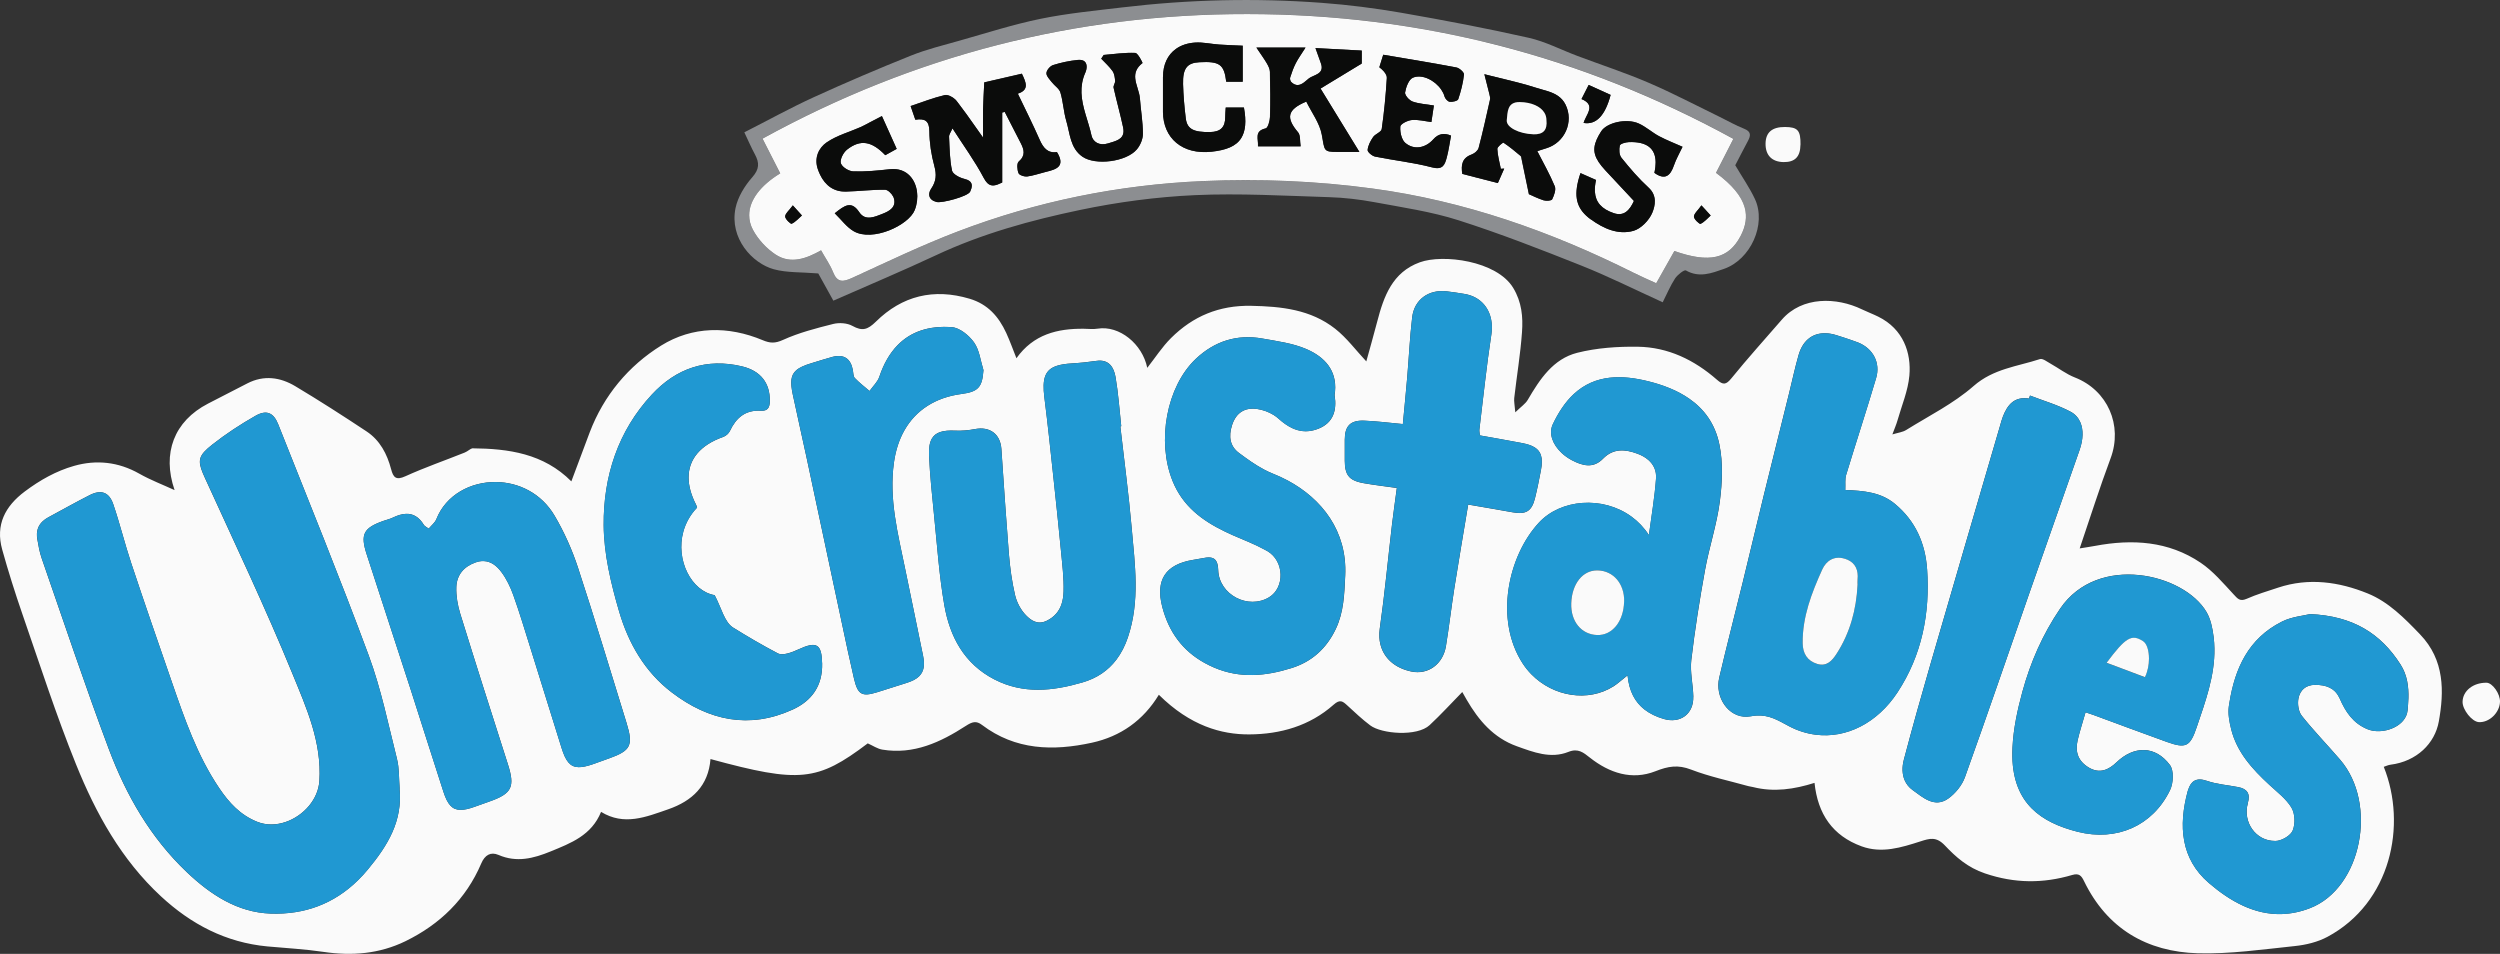<?xml version="1.0" encoding="UTF-8"?><svg id="Layer_1" xmlns="http://www.w3.org/2000/svg" viewBox="0 0 543.71 207.45"><rect x="0" y="0" width="543.71" height="207.45" fill="#333333" stroke="none"/><path d="m535.57,152.63c.05-2.38,2.28-4.16,5.19-4.15,1.31,0,3.02,2.43,2.95,4.18-.1,2.37-2.35,4.52-4.6,4.39-1.49-.08-3.57-2.69-3.54-4.43h0Z" fill="#fafafa"/><path d="m235.21,20.2c-.05-1.43.17-2.88.84-4.39.19-.44.32-.96.28-1.44.03.47-.09.98-.28,1.4-.67,1.52-.89,2.99-.84,4.43Z" fill="none"/><path d="m242.48,17.22c.01.13.03.26.03.38,0,0,0-.01,0-.02,0-.12-.02-.24-.04-.37Z" fill="none"/><path d="m228.75,17.89c.6.78,1.61,1.39,1.87,2.25.6,2.01.68,4.18,1.28,6.19.81,2.73.84,5.9,3.5,7.75,2.84,1.98,9.55,1.12,11.84-1.58.75-.89,1.32-2.24,1.32-3.38,0,0,0-.02,0-.03,0,1.14-.57,2.49-1.32,3.37-2.28,2.71-9,3.56-11.84,1.58-2.66-1.85-2.69-5.02-3.5-7.75-.59-2.01-.68-4.18-1.28-6.19-.25-.86-1.27-1.47-1.87-2.25-.47-.61-1.19-1.32-1.17-1.94,0,0,0,0,0,.01-.04.63.69,1.35,1.17,1.97Z" fill="none"/><path d="m242.19,19.07s0,.02,0,.03c.64,2.87,1.45,5.71,2.06,8.58.07.32.1.6.1.85,0-.26-.03-.56-.1-.89-.61-2.88-1.42-5.71-2.06-8.57Z" fill="none"/><path d="m207.15,27.92s0,0,0,0c2.45,3.81,4.87,7.13,6.77,10.73.28.53.56.92.84,1.19-.28-.27-.56-.65-.83-1.18-1.9-3.6-4.33-6.92-6.78-10.74Z" fill="none"/><path d="m210.83,39.36c-.25-.19-.59-.34-1.06-.45-.77-.17-1.81-.66-2.36-1.22.55.56,1.6,1.05,2.37,1.23.46.11.81.26,1.05.44Z" fill="none"/><path d="m202.53,41.05c1.1-1.64,1.19-3.06.68-4.94-.67-2.44-1.06-5.02-1.08-7.55-.01-1.16-.26-1.87-.77-2.25.5.38.75,1.09.76,2.24.02,2.53.42,5.11,1.08,7.55.51,1.88.43,3.31-.68,4.94-.56.83-.64,1.78.12,2.4-.75-.62-.67-1.56-.11-2.39Z" fill="none"/><path d="m208.43,22.46c1.19,1.54,2.34,3.16,3.6,4.96-1.26-1.81-2.41-3.42-3.6-4.96Z" fill="none"/><path d="m266.58,23.38h0c-.04.84-.11,1.46-.11,2.08,0,1.1-.25,1.9-.78,2.44.54-.54.8-1.35.79-2.45,0-.62.06-1.24.11-2.07Z" fill="none"/><path d="m239.52,12.75s-.01.02-.02.02c.84.89,1.77,1.72,2.47,2.71.2.28.32.63.4,1-.08-.38-.2-.75-.4-1.04-.7-.98-1.62-1.8-2.45-2.69Z" fill="none"/><path d="m260.85,13.54c-1.34.07-2.25.4-2.81,1.15.56-.74,1.47-1.07,2.8-1.14,4.41-.23,5.38.46,5.84,4.24h3.58s-3.57-.01-3.57-.01c-.46-3.78-1.43-4.47-5.84-4.24Z" fill="none"/><path d="m276.18,15.64c.08,3.24.12,6.49.02,9.73-.03.9-.45,2.45-.95,2.56-2.55.58-1.55,2.33-1.66,3.9h.03c.11-1.58-.89-3.32,1.66-3.9.5-.11.92-1.66.95-2.56.1-3.24.06-6.49-.02-9.73-.01-.63-.35-1.3-.68-1.87-.58-1-1.27-1.93-2.27-3.43h-.03c1,1.5,1.69,2.44,2.27,3.43.33.57.67,1.24.68,1.87Z" fill="none"/><path d="m263.49,33c3.11-.34,5.35-1.15,6.49-3.02-1.15,1.87-3.39,2.68-6.48,3.01-6.35.68-10.53-2.94-10.56-8.67-.01-2.53,0-5.05,0-7.58,0-2.68,1-4.81,2.82-6.1-1.82,1.29-2.83,3.42-2.83,6.11,0,2.53-.01,5.05,0,7.58.03,5.73,4.21,9.36,10.56,8.67Z" fill="none"/><path d="m246.89,17.01c-.09-1.14.23-2.25,1.59-3.29,0,0,0-.02-.01-.03-1.37,1.05-1.68,2.17-1.58,3.32Z" fill="none"/><path d="m63.62,146.52c-5.87-14.33-12.54-28.33-18.96-42.43-1.53-3.35-1.77-4.52.51-6.57-2.32,2.06-2.07,3.23-.53,6.59,6.43,14.1,13.1,28.1,18.96,42.43,3.02,7.38,6.4,14.85,5.85,23.33-.13,1.97-.96,3.82-2.23,5.36,1.27-1.54,2.12-3.4,2.25-5.38.54-8.47-2.83-15.95-5.85-23.33Z" fill="none"/><path d="m172.17,48.68c.21-.1.41-.22.61-.36-.19.14-.39.26-.6.35-.22.1-1.43-1.03-1.42-1.58,0-.16.05-.32.14-.49-.09.17-.15.34-.15.5,0,.56,1.2,1.69,1.42,1.58Z" fill="none"/><path d="m174.41,46.88h0c-.12.1-.23.21-.35.32.12-.11.23-.22.35-.32Z" fill="none"/><path d="m287.29,13.76c-.36-.99-.71-1.99-1.18-3.3-.01,0-.02,0-.03,0,.47,1.31.82,2.31,1.18,3.3.87,2.39-1.57,2.5-2.59,3.28-.63.49-1.46,1.43-2.43,1.46.99-.02,1.82-.97,2.47-1.46,1.02-.78,3.46-.89,2.59-3.28Z" fill="none"/><path d="m125.71,123.46c-1.28-3.9-2.99-7.74-5.07-11.27-2.9-4.96-7.88-7.3-12.75-7.36,4.87.07,9.84,2.41,12.74,7.36,2.07,3.54,3.78,7.38,5.07,11.27,3.69,11.2,7.07,22.51,10.56,33.78,1.5,4.86.92,6.01-3.79,7.69-1.19.42-2.37.87-3.56,1.28-1.26.43-2.27.65-3.1.63.83.02,1.84-.2,3.11-.63,1.19-.41,2.37-.86,3.56-1.28,4.71-1.68,5.29-2.83,3.79-7.69-3.49-11.27-6.88-22.57-10.56-33.78Z" fill="none"/><path d="m172.42,44.67c-.21.28-.42.54-.61.77.2-.23.4-.48.61-.76,0,0,0,0,0,0Z" fill="none"/><path d="m58.87,198.68c-7.23-.25-13.1-4.14-18.24-9.02-7.87-7.48-13.17-16.7-16.93-26.71-5.16-13.74-9.8-27.67-14.62-41.54-.47-1.35-.72-2.79-.96-4.21-.27-1.58.14-2.85,1.15-3.82-1.03.96-1.44,2.24-1.17,3.83.24,1.42.49,2.86.96,4.21,4.82,13.86,9.46,27.8,14.62,41.54,3.76,10.01,9.06,19.23,16.93,26.71,5.14,4.88,11.01,8.77,18.24,9.02,7.39.25,13.79-2.13,19.01-7.26-5.22,5.12-11.61,7.49-18.99,7.24Z" fill="none"/><path d="m99.24,127.67c-.07,1.93.28,3.95.85,5.8,3.38,10.92,6.86,21.82,10.35,32.71,1.59,4.94.92,6.41-3.94,8.12-1.1.39-2.2.79-3.31,1.18-1.23.43-2.22.66-3.04.66.83,0,1.82-.22,3.05-.66,1.1-.39,2.2-.79,3.31-1.18,4.86-1.72,5.53-3.18,3.94-8.12-3.49-10.89-6.97-21.78-10.35-32.71-.57-1.85-.92-3.88-.85-5.8.09-2.62,1.63-4.45,4.2-5.35.62-.22,1.2-.3,1.74-.29-.54-.02-1.12.07-1.75.29-2.57.9-4.1,2.73-4.2,5.35Z" fill="none"/><path d="m192.53,33.74c-2.95-3.07-5.4-3.49-8.3-1.23-.81.63-1.59,2.14-1.37,2.98.01.04.04.09.06.13-.01-.04-.04-.07-.05-.11-.22-.84.57-2.35,1.37-2.98,2.9-2.26,5.35-1.83,8.3,1.23.79-.44,1.63-.9,2.48-1.37-1.08-2.39-2.08-4.62-3.21-7.13,0,0,0,0,0,0,1.13,2.5,2.12,4.73,3.2,7.11-.85.47-1.69.93-2.48,1.37Z" fill="none"/><path d="m221.56,35.15c1.55-1.34,1.17-2.62.42-4.07-1.16-2.24-2.31-4.49-3.46-6.74,0,0,0,0,0,0,1.15,2.25,2.3,4.49,3.45,6.73.75,1.45,1.13,2.73-.42,4.07-.44.38-.34,1.77-.04,2.51.02.06.06.11.11.17-.05-.05-.08-.1-.1-.16-.3-.75-.41-2.13.04-2.51Z" fill="none"/><path d="m213.8,23.8c.05-1.87.17-3.75.26-5.87,2.73-.63,5.5-1.27,8.18-1.89,0,0,0,0,0-.01-2.68.62-5.46,1.26-8.18,1.89-.1,2.13-.22,4-.26,5.87-.04,1.81,0,3.62,0,6.14,0,0,0,0,0,.01,0-2.52-.03-4.33,0-6.14Z" fill="none"/><path d="m229.87,33.08s0,0,0-.01c-1.01.16-1.76-.07-2.35-.57.59.5,1.34.74,2.36.58Z" fill="none"/><path d="m199.07,26.03c-.32-.95-.63-1.83-1.02-2.96,2.54-.85,4.95-1.8,7.45-2.39.63-.15,1.65.37,2.26.95-.6-.58-1.63-1.1-2.27-.96-2.5.58-4.91,1.54-7.45,2.39.39,1.13.69,2.03,1.02,2.97,0,0,0,0,0,0Z" fill="none"/><path d="m198.93,45.68c-1.31,3.3-9.16,6.96-13.26,4.6-1.55-.89-2.68-2.5-4.11-3.88,0,0,0,0,0,0,1.42,1.39,2.57,3,4.12,3.89,4.1,2.36,11.95-1.3,13.26-4.6,1.03-2.6.65-5.65-1.04-7.43,1.67,1.78,2.05,4.82,1.03,7.41Z" fill="none"/><path d="m192.5,41.26c-2.84-.04-5.68.33-8.52.4-2.54.06-4.47-1.24-5.65-3.73,1.19,2.5,3.11,3.82,5.66,3.75,2.84-.07,5.68-.44,8.52-.4.57,0,1.4.78,1.76,1.48-.36-.7-1.19-1.49-1.77-1.5Z" fill="none"/><path d="m365.93,31.94s0,0,0,0c-.47,1-1.01,1.97-1.45,2.97.44-1,.98-1.97,1.45-2.97Z" fill="none"/><path d="m345.98,47.73c2.72,1.99,5.92,3.43,9.25,2.5,1.66-.46,3.43-2.3,4.11-3.94.32-.77.59-1.7.55-2.65.04.95-.23,1.88-.55,2.64-.68,1.64-2.46,3.48-4.11,3.94-3.32.93-6.52-.51-9.25-2.5-2.86-2.09-3.68-4.48-2.76-8.3-.93,3.83-.1,6.22,2.76,8.31Z" fill="none"/><path d="m151.61,110.43h0c-1.51,1.56-2.46,3.34-2.97,5.17.51-1.83,1.47-3.61,2.98-5.17Z" fill="none"/><path d="m344.43,26.74s0,.01,0,.02c2.72.45,4.68-1.6,5.87-6.1,0,0,0,0-.01,0-1.19,4.48-3.14,6.53-5.85,6.09Z" fill="none"/><path d="m349.13,37.02c-2.36-2.55-2.92-4.29-1.87-6.68-1.06,2.4-.49,4.14,1.87,6.69,2.08,2.25,4.18,4.47,6.23,6.67,0,0,0,0,0,0-2.05-2.2-4.15-4.42-6.23-6.67Z" fill="none"/><path d="m343.98,21.55s0,0,0,.01c.81.33,1.27.71,1.51,1.11-.23-.41-.7-.79-1.5-1.12Z" fill="none"/><path d="m359.81,37.6s0,0,0,0c2.31,1.66,3.49.65,4.27-1.68.11-.32.23-.64.37-.95-.13.31-.26.62-.37.94-.78,2.33-1.96,3.34-4.27,1.68Z" fill="none"/><path d="m354.26,30.9c-.7.03-1.88.35-1.97.75-.1.42-.13.94-.08,1.42-.05-.49-.02-1,.08-1.41.09-.39,1.27-.72,1.97-.75,3.86-.14,5.78,1.33,5.82,4.35-.04-3.03-1.96-4.49-5.82-4.36Z" fill="none"/><path d="m347.12,39.14s0,0,0,0c-.21.94-.29,1.79-.24,2.55-.04-.76.04-1.61.25-2.55Z" fill="none"/><path d="m379.45,45.14c-.69-2.5-2.73-4.95-6.23-7.56,0,0,0,0,0,.01,3.49,2.6,5.54,5.05,6.24,7.55Z" fill="none"/><path d="m368.4,47.12c0-.65.82-1.31,1.63-2.45h0c-.81,1.14-1.63,1.8-1.63,2.45,0,.01,0,.03,0,.04,0-.01,0-.03,0-.04Z" fill="none"/><path d="m376.98,30.2s0-.01,0-.02c-33.14-18.16-68.24-27.1-105.71-27.14-37.49-.04-72.53,9.02-105.45,27.09,0,0,0,.01,0,.02C198.75,12.08,233.79,3.02,271.28,3.07c37.47.04,72.55,8.98,105.7,27.14Z" fill="none"/><path d="m369.83,48.69c-.11.05-.47-.2-.8-.54.33.34.69.59.8.54Z" fill="none"/><path d="m169.68,37.71v-.02c-4.34,2.65-6.74,5.9-6.74,9.1,0-3.2,2.41-6.45,6.74-9.09Z" fill="none"/><path d="m333.44,29.23c2.26.08,3.11-.97,2.89-3.11h0c0-.57-.15-1.09-.43-1.56.27.46.42.98.42,1.53h0c.23,2.15-.62,3.21-2.88,3.13-3.02-.1-5.91-1.5-5.74-3.08,0,0,0,0,0,0-.18,1.58,2.71,2.98,5.74,3.09Z" fill="none"/><path d="m307.27,16.89c-.89.39-1.49,2.04-1.69,3.21-.06.36.31.95.77,1.4-.46-.45-.82-1.02-.76-1.39.19-1.17.79-2.82,1.69-3.21,2.01-.87,4.8.57,6.18,2.6-1.38-2.03-4.18-3.48-6.19-2.61Z" fill="none"/><path d="m317.14,21.56c-.13.38-1.23.64-1.84.57-.21-.02-.46-.19-.68-.41.22.23.47.4.69.42.61.07,1.71-.19,1.84-.57.59-1.74,1.06-3.55,1.25-5.37.03-.23-.22-.58-.56-.89.33.31.57.65.55.88-.2,1.82-.66,3.63-1.25,5.37Z" fill="none"/><path d="m335.73,43.57s0,0,0,0c-.05-.01-.09-.03-.13-.05.04.01.09.03.13.05Z" fill="none"/><path d="m307.05,26.08c-.92.08-2.46.85-2.51,1.42-.06.73.05,1.66.35,2.42-.29-.76-.4-1.68-.34-2.41.05-.57,1.59-1.34,2.51-1.42,1.42-.12,2.88.27,4.25.44.21-1.38.36-2.41.54-3.59h-.01c-.18,1.17-.33,2.19-.54,3.58-1.37-.17-2.83-.56-4.25-.44Z" fill="none"/><path d="m295.62,33.04c-1.27,0-2.15,0-2.89,0,.74,0,1.62,0,2.89,0Z" fill="none"/><path d="m299.99,14.63s0,0,0,0c.7.54,1.29,1.14,1.52,1.75-.23-.61-.81-1.21-1.52-1.75Z" fill="none"/><path d="m305.6,31.05s-.02-.03-.04-.04c.01.01.02.03.03.04,0,0,0,0,0,0Z" fill="none"/><path d="m311.44,36.39c-4.06-1.07-8.29-1.51-12.42-2.35-.24-.05-.52-.2-.78-.39.27.19.56.35.79.4,4.13.83,8.36,1.28,12.42,2.35,2.34.62,2.77-.58,3.19-2.11.42-1.58.64-3.21.94-4.8,0,0,0,0-.01,0-.3,1.6-.52,3.23-.94,4.79-.42,1.54-.85,2.73-3.19,2.11Z" fill="none"/><path d="m336.67,19.86c-.93-.31-1.9-.53-2.81-.83-1.03-.34-2.08-.64-3.16-.92,1.09.29,2.15.59,3.19.93.9.3,1.86.52,2.78.82Z" fill="none"/><path d="m327.11,36.68s0,0,0-.01c-.23,0-.47.03-.7.04,0,0,0,0,0,.01.23,0,.47-.03.69-.04Z" fill="none"/><path d="m330.96,34.69c-.05-.26-.06-.61-.23-.76-1.21-1.01-2.42-2.03-3.73-2.89,0,0,0,0-.01,0,1.3.86,2.51,1.87,3.71,2.88.17.14.18.5.23.76.5,2.4,1,4.81,1.57,7.55.39.17.88.41,1.44.65-.54-.24-1.02-.48-1.41-.64-.57-2.74-1.07-5.15-1.57-7.55Z" fill="none"/><path d="m287.49,29.32c-.46-2.54-2.22-4.84-3.38-7.22,0,0-.02,0-.02.01,1.16,2.38,2.92,4.67,3.37,7.21.63,3.46.32,3.74,3.39,3.73-3.04.01-2.74-.27-3.36-3.73Z" fill="none"/><path d="m318.01,37.82s.02,0,.03,0c-.31-1.96-.05-3.49,2.07-4.24.6-.21,1.33-.83,1.48-1.4.91-3.47,1.69-6.97,2.47-10.47.09-.38-.03-.82-.12-1.22-.32-1.35-.68-2.69-1.1-4.34h-.02c.46.11.9.22,1.33.33-.45-.11-.9-.22-1.36-.34h.02c.43,1.67.78,3.01,1.1,4.35.1.4.21.84.12,1.22-.78,3.5-1.56,7-2.47,10.47-.15.57-.88,1.19-1.48,1.4-2.13.75-2.38,2.27-2.07,4.24Z" fill="none"/><path d="m92.18,114.17c.17.27.54.42,1.05.8h.01c-.51-.38-.89-.52-1.05-.8-1.08-1.78-2.39-2.47-3.89-2.41,1.49-.05,2.8.63,3.88,2.41Z" fill="none"/><path d="m439.83,150.46c1.76-6.43,4.4-12.48,8.21-18.08,8.22-12.09,26.96-7.63,31.85.75.91,1.55,1.3,3.51,1.53,5.34.11.86.17,1.72.18,2.56-.01-.85-.07-1.71-.18-2.57-.23-1.82-.62-3.78-1.53-5.34-4.89-8.39-23.64-12.84-31.85-.75-3.81,5.61-6.45,11.65-8.21,18.08-1.08,3.95-1.96,8.05-2.15,12.12-.04.72-.04,1.42-.03,2.09-.02-.67,0-1.36.03-2.08.2-4.07,1.07-8.17,2.15-12.12Z" fill="none"/><path d="m373.91,147.37c1.62-6.93,3.41-13.82,5.11-20.73,1.56-6.36,3.06-12.74,4.62-19.1,1.8-7.33,3.63-14.65,5.45-21.97.69-2.78,1.28-5.58,2.07-8.33.85-2.99,2.78-4.63,5.37-4.75-2.59.12-4.51,1.75-5.38,4.75-.79,2.75-1.38,5.55-2.07,8.33-1.81,7.32-3.65,14.64-5.45,21.97-1.56,6.36-3.06,12.74-4.62,19.1-1.69,6.91-3.48,13.8-5.11,20.73-1,4.27,1.99,8.67,6.02,8.51-4.03.15-7.01-4.26-6.01-8.51Z" fill="none"/><path d="m370.82,123.92c.91-4.99,2.56-9.86,3.21-14.87.53-4.08.73-8.43-.1-12.41-.94-4.55-3.36-7.73-6.6-9.97,3.24,2.24,5.65,5.42,6.59,9.96.83,3.99.63,8.33.1,12.41-.65,5.01-2.3,9.88-3.21,14.87-1.18,6.5-2.22,13.03-2.99,19.59-.31,2.62.38,5.34.44,8.02.09,3.74-2.82,5.91-6.44,4.83-1.59-.47-2.99-1.13-4.15-2.03,1.16.91,2.57,1.57,4.16,2.04,3.62,1.07,6.53-1.1,6.44-4.83-.06-2.68-.75-5.4-.44-8.02.77-6.56,1.81-13.09,2.99-19.59Z" fill="none"/><path d="m403.99,127.19s0,0,0,0c0-.34-.03-.69,0-1.03-.03.35,0,.69,0,1.04Z" fill="none"/><path d="m341.71,131.19c.15-4.26,2.53-7.22,5.74-7.14,0,0,0,0,0,0-3.21-.08-5.6,2.89-5.75,7.14-.14,3.95,2.16,6.79,5.6,6.92,0,0,0,0,0,0-3.44-.14-5.74-2.98-5.6-6.92Z" fill="none"/><path d="m414.06,165.25c1.84-6.98,3.8-13.93,5.81-20.87,5-17.25,10.06-34.48,15.1-51.72.2-.69.38-1.39.64-2.06,1-2.56,2.53-4.4,5.67-3.9.07-.21.14-.42.21-.63v-.02c2.97,1.15,6.09,2.05,8.88,3.54.97.52,1.65,1.31,2.07,2.27-.41-.97-1.1-1.77-2.08-2.29-2.79-1.5-5.9-2.39-8.88-3.54v.02c-.07.21-.14.42-.21.63-3.14-.5-4.67,1.34-5.67,3.9-.26.67-.44,1.37-.64,2.06-5.04,17.24-10.1,34.47-15.1,51.72-2.01,6.94-3.97,13.89-5.81,20.87-.41,1.54-.4,3.13.19,4.49-.59-1.35-.59-2.93-.18-4.47Z" fill="none"/><path d="m401.19,121.5c-2.3-.7-4.03.45-4.89,2.36-2.3,5.09-4.32,10.3-4.25,16.03,0,0,0,0,0,0-.07-5.73,1.95-10.95,4.25-16.02.86-1.91,2.59-3.07,4.89-2.36,1.97.6,2.82,1.96,2.84,3.79-.02-1.84-.86-3.2-2.84-3.8Z" fill="none"/><path d="m382,155.62c2.78-.17,4.65,1.02,7.05,2.3,1.9,1.01,3.86,1.61,5.82,1.86-1.96-.25-3.91-.85-5.81-1.86-2.4-1.28-4.27-2.47-7.06-2.3Z" fill="none"/><path d="m296.58,105.07c-1.98-.34-3.09-.93-3.65-2.09.55,1.17,1.67,1.76,3.66,2.12,2.32.41,4.67.68,7.19,1.04,0,0,0-.02,0-.03-2.53-.36-4.88-.63-7.21-1.04Z" fill="none"/><path d="m350.9,149.25c-5.59,3.52-13.14,2.21-17.86-2.61,4.72,4.83,12.28,6.14,17.87,2.62.93-.59,1.73-1.34,3.05-2.39,0,0,0-.01,0-.02-1.31,1.05-2.13,1.8-3.06,2.39Z" fill="none"/><path d="m324.34,72.73c-1.06,6.88-1.77,13.81-2.61,20.72-.04.34.06.7.12,1.26h0c-.06-.54-.16-.9-.12-1.23.84-6.91,1.56-13.84,2.61-20.72.17-1.1.15-2.16-.03-3.13.18.97.19,2.02.02,3.1Z" fill="none"/><path d="m280.08,104.52c7.33,3.94,12.95,10.93,12.47,20.69-.2,4-.3,7.9-2.06,11.59-2.01,4.22-5.16,7.1-9.63,8.5-5.6,1.76-11.15,2.3-16.77-.09-.74-.32-1.45-.66-2.13-1.04.68.38,1.4.73,2.15,1.05,5.62,2.38,11.17,1.84,16.77.09,4.47-1.4,7.62-4.29,9.63-8.5,1.76-3.69,1.87-7.59,2.06-11.59.48-9.75-5.15-16.76-12.49-20.7Z" fill="none"/><path d="m348.62,99.75c-2.11,2.17-4.44,1.57-6.79.33-.82-.43-1.56-.96-2.2-1.56.64.6,1.38,1.13,2.21,1.57,2.36,1.24,4.68,1.84,6.79-.33,2.24-2.3,4.82-2.06,7.45-1.09.93.34,1.76.8,2.43,1.39-.67-.59-1.51-1.06-2.44-1.4-2.63-.97-5.2-1.21-7.45,1.09Z" fill="none"/><path d="m358.6,116.37s0,0,0,0c-1.06-1.63-2.35-2.97-3.8-4.02,1.45,1.05,2.74,2.39,3.8,4.02Z" fill="none"/><path d="m333.84,108.38c.5-2,.9-4.03,1.29-6.06.26-1.38.28-2.45,0-3.3.27.84.25,1.91-.01,3.27-.39,2.03-.79,4.06-1.29,6.06-.71,2.85-1.98,3.59-4.87,3.06-3.15-.57-6.31-1.1-9.66-1.68-1.03,6.22-2.05,12.11-2.98,18-.67,4.24-1.15,8.51-1.85,12.75-.65,3.98-3.91,6.31-7.53,5.55-3.65-.77-5.97-2.95-6.71-5.81.73,2.88,3.05,5.07,6.72,5.84,3.62.76,6.88-1.57,7.53-5.55.69-4.24,1.18-8.51,1.85-12.75.93-5.9,1.95-11.78,2.98-18,3.35.58,6.51,1.11,9.66,1.68,2.89.53,4.16-.22,4.87-3.06Z" fill="none"/><path d="m494.8,182.89c-4.22.02-7.07-4.11-5.93-8.19-1.15,4.09,1.71,8.21,5.93,8.19Z" fill="none"/><path d="m475.77,172.13c.03-.12.07-.22.11-.33-.03.11-.07.21-.11.33-1.99,7.44-1.52,14.62,4.62,19.9,4.7,4.04,9.97,6.95,15.89,6.76-5.93.19-11.2-2.72-15.89-6.76-6.14-5.28-6.61-12.46-4.62-19.9Z" fill="none"/><path d="m494.89,182.89s-.04,0-.06,0h0s.04,0,.06,0Z" fill="none"/><path d="m165.46,89.32c-3.35-.2-5.37,1.53-6.72,4.41-.25.54-.87,1.08-1.44,1.28-4.97,1.75-7.55,4.86-7.54,8.85,0-3.98,2.58-7.08,7.54-8.83.57-.2,1.19-.74,1.44-1.28,1.35-2.88,3.37-4.61,6.72-4.41,1.52.09,1.96-.7,1.97-2.17,0,0,0,0,0,0-.01,1.47-.45,2.25-1.97,2.16Z" fill="none"/><path d="m508.71,151.65c.03.07.08.13.11.21,0,.01.01.02.02.03,0-.01-.01-.02-.02-.03-.03-.08-.08-.13-.11-.21Z" fill="none"/><path d="m454.36,166.99c2.33,1.35,4.27.42,5.93-1.17,3.8-3.65,8.43-3.69,11.63.56.45.59.64,1.57.63,2.6.01-1.02-.18-2.01-.63-2.61-3.2-4.25-7.83-4.21-11.63-.56-1.66,1.59-3.6,2.52-5.93,1.17-1.17-.67-1.95-1.52-2.36-2.52.41,1,1.18,1.85,2.36,2.53Z" fill="none"/><path d="m514.96,158.63s-.02,0-.03-.01c.01,0,.02,0,.03.01,2.39.96,5.92.18,7.65-1.84-1.73,2.01-5.26,2.79-7.65,1.84Z" fill="none"/><path d="m498.61,180.64s.02-.05.03-.08c-.01.03-.02.06-.03.08-.43.99-2,1.97-3.27,2.2,1.28-.23,2.85-1.22,3.27-2.2Z" fill="none"/><path d="m479.98,169.83c2.15.75,4.51.91,6.77,1.35-2.26-.44-4.62-.61-6.77-1.35Z" fill="none"/><path d="m458.16,144.14h0s0-.02,0-.02c0,0,0,0,0,0h0c2.97,1.13,5.66,2.14,8.33,3.14-2.67-1-5.35-2.01-8.33-3.13Z" fill="none"/><path d="m467.37,143.26c0,1.33-.29,2.77-.86,3.98.58-1.2.86-2.65.86-3.98Z" fill="none"/><path d="m502.4,133.56h0c-1.36.34-3.97.55-6.13,1.64-.02,0-.03.02-.05.03.02,0,.03-.02.05-.03,2.17-1.08,4.77-1.29,6.13-1.64Z" fill="none"/><path d="m485.23,158.57c-.4-1.61-.73-3.38-.5-4.99.03-.24.08-.48.12-.73-.04.24-.08.48-.12.73-.23,1.61.1,3.38.5,4.99,1.25,5.03,4.59,8.68,8.28,12.09.86.79,1.78,1.56,2.64,2.38-.86-.81-1.78-1.58-2.64-2.38-3.69-3.41-7.02-7.06-8.28-12.09Z" fill="none"/><path d="m497.37,174.29c.38.44.72.9,1.01,1.38,0,0,0,0,0,.01,0,0,0,0,0-.01-.29-.49-.63-.95-1.01-1.38Z" fill="none"/><path d="m266.36,115.59c.57.28,1.15.55,1.74.81,2.3,1.02,4.68,1.91,6.88,3.11-2.2-1.21-4.58-2.11-6.9-3.12-.58-.26-1.15-.52-1.72-.8Z" fill="none"/><path d="m220.75,129.43c.37,1.58,1.24,3.24,2.37,4.4,1.09,1.11,2.53,2.18,4.54,1.19,1.72-.85,2.69-2.1,3.19-3.57-.5,1.46-1.47,2.72-3.18,3.56-2.01.99-3.45-.08-4.54-1.19-1.13-1.16-2-2.81-2.37-4.4-.69-2.94-1.09-5.97-1.34-8.99-.07-.87-.14-1.74-.2-2.6.07.87.12,1.74.19,2.61.25,3.02.65,6.05,1.34,8.99Z" fill="none"/><path d="m195.21,75.09c-1.71,1.75-3.02,4.05-3.96,6.85-.09.28-.23.56-.39.82.16-.27.3-.54.4-.83.94-2.8,2.25-5.09,3.95-6.84Z" fill="none"/><path d="m207.72,93.67c1.43.07,2.91-.07,4.32-.34,3.2-.62,5.51,1.06,5.74,4.32.3,4.18.58,8.36.87,12.54-.29-4.18-.57-8.37-.86-12.55-.23-3.26-2.53-4.93-5.74-4.32-1.41.27-2.89.41-4.32.34-2.67-.13-4.29.35-5.09,1.78.8-1.42,2.42-1.9,5.08-1.77Z" fill="none"/><path d="m243.66,92.73s0,0-.01,0c.84,7.37,1.82,14.71,2.47,22.09.7,7.93,1.83,15.9-.81,23.75-.63,1.86-1.46,3.51-2.53,4.91,1.07-1.4,1.91-3.05,2.54-4.92,2.65-7.85,1.51-15.82.81-23.75-.65-7.37-1.63-14.72-2.47-22.08Z" fill="none"/><path d="m196.68,93.62c2.48-4.4,6.73-7.19,12.46-7.93,1.81-.24,2.93-.61,3.63-1.38-.7.77-1.82,1.14-3.62,1.37-5.73.74-9.98,3.54-12.47,7.95Z" fill="none"/><path d="m238.44,78.51c2.75-.4,3.81,1.43,4.17,3.52.61,3.53.85,7.11,1.24,10.68,0,0,0,0,.01,0-.39-3.57-.63-7.16-1.24-10.69-.36-2.09-1.42-3.92-4.17-3.52-1.77.26-3.55.45-5.33.55-1.33.08-2.42.24-3.28.53.86-.28,1.94-.45,3.27-.52,1.78-.1,3.56-.29,5.33-.55Z" fill="none"/><path d="m189.77,84.19c-.23.28-.46.56-.66.85,0,0,0,0,0,0,.2-.29.43-.57.66-.85Z" fill="none"/><path d="m190.78,150.55c-3.33,1.03-4.22.54-5.05-2.99-.94-4.01-1.78-8.04-2.64-12.07-2.57-12.02-5.12-24.04-7.69-36.06-.97-4.55-2.02-9.08-2.98-13.64-.57-2.67-.46-4.18.74-5.24-1.21,1.06-1.32,2.57-.75,5.25.96,4.55,2.01,9.09,2.98,13.64,2.57,12.02,5.12,24.04,7.69,36.06.86,4.03,1.7,8.06,2.64,12.07.83,3.53,1.72,4.02,5.05,2.99,2.15-.66,4.29-1.36,6.44-2.04,1.2-.38,2.1-.85,2.7-1.45-.61.6-1.5,1.06-2.69,1.44-2.15.68-4.29,1.37-6.44,2.04Z" fill="none"/><path d="m172.42,154.3c-9.49,4.33-18.26,2.42-26.31-3.71-5.88-4.47-9.44-10.72-11.45-17.57-1.79-6.1-3.33-12.53-3.37-18.83,0,0,0,.01,0,.02.04,6.3,1.58,12.73,3.37,18.83,2.01,6.85,5.57,13.1,11.45,17.57,8.05,6.13,16.82,8.04,26.31,3.71,4.16-1.9,6.51-5.2,6.39-10.06,0,0,0,0,0,0,.11,4.85-2.23,8.15-6.39,10.04Z" fill="none"/><path d="m286.65,93.26c-1.87.73-3.55.67-5.11.07,1.57.61,3.25.67,5.13-.06,3.32-1.29,4.11-4.03,3.6-7.28h-.02c.51,3.24-.28,5.98-3.6,7.27Z" fill="none"/><path d="m267.93,92.48c-.77,2.44-.46,4.56,1.52,6.03,1.74,1.29,3.54,2.6,5.46,3.61-1.91-1.01-3.71-2.31-5.44-3.6-1.98-1.47-2.3-3.59-1.52-6.03.89-2.8,2.85-3.9,5.44-3.54,1.22.17,2.54.65,3.64,1.33-1.1-.69-2.43-1.18-3.66-1.34-2.59-.36-4.55.75-5.44,3.54Z" fill="none"/><path d="m264.93,124c.09,2.69,1.74,4.85,3.93,6-2.18-1.15-3.82-3.31-3.91-5.99-.05-1.48-.41-2.32-1.2-2.63.78.31,1.13,1.15,1.18,2.62Z" fill="none"/><path d="m290.23,85.97h.02c.78-4.73-1.59-7.81-5.28-9.65,3.68,1.84,6.04,4.92,5.26,9.65Z" fill="none"/><path d="m526.32,137.96c-3.42-3.56-6.87-7.06-11.37-8.89-6.24-2.54-12.83-3.48-19.49-1.27-2.31.77-4.66,1.46-6.87,2.44-1.47.64-1.95-.05-2.83-.99-2.25-2.42-4.45-5.04-7.15-6.86-7-4.73-14.86-5.19-22.96-3.67-1.07.2-2.14.35-3.35.55,2.31-6.78,4.35-13.25,6.72-19.59,2.69-7.18-.64-14.81-7.78-17.59-1.87-.73-3.52-2.02-5.29-3.01-.74-.41-1.7-1.18-2.3-.98-4.92,1.61-10.12,2.08-14.43,5.86-4.34,3.81-9.7,6.47-14.66,9.56-.77.48-1.77.58-3,.96.51-1.37.87-2.19,1.11-3.04.92-3.24,2.3-6.46,2.59-9.77.43-4.9-1.29-10.11-6.79-12.81-1.15-.57-2.37-1.02-3.53-1.58-5.49-2.66-12.99-2.88-17.43,2.25-3.67,4.24-7.43,8.4-10.96,12.75-1.17,1.43-1.79,1.49-3.14.31-4.92-4.31-10.64-7.09-17.22-7.18-4.4-.06-8.94.25-13.18,1.32-5.23,1.33-8.13,5.75-10.74,10.22-.51.88-1.47,1.5-2.72,2.72-.14-1.68-.31-2.4-.23-3.1.55-4.78,1.35-9.54,1.69-14.33.24-3.3-.04-6.54-1.92-9.64-3.6-5.92-15.3-7.38-20.31-5.55-5.97,2.17-7.83,7.4-9.26,12.9-.8,3.07-1.68,6.13-2.37,8.65-2.26-2.41-4.24-5.11-6.77-7.1-5.32-4.18-11.66-4.86-18.28-4.99-6.98-.13-12.64,2.26-17.42,7.01-1.94,1.93-3.45,4.3-5.17,6.48-1.05-5.19-6.07-9.29-10.8-8.52-.96.16-1.98.03-2.97.02-5.79-.07-10.99,1.22-14.68,6.41-.75-1.87-1.4-3.72-2.22-5.5-1.64-3.55-4-6.26-7.97-7.44-7.81-2.33-14.67-.64-20.37,4.98-1.81,1.77-2.95,2.12-5.11.93-1.15-.64-2.89-.75-4.2-.42-3.7.93-7.45,1.9-10.91,3.47-1.72.78-2.81.72-4.39.06-7.53-3.15-15.3-3.06-22.11,1.17-7.09,4.41-12.46,10.83-15.52,18.85-1.31,3.44-2.58,6.89-4,10.68-6.05-6.07-13.66-7.12-21.55-7.19-.41.09-.98.65-1.66.93-4.29,1.72-8.67,3.23-12.87,5.14-2.07.95-2.65.26-3.12-1.53-.87-3.31-2.42-6.28-5.33-8.21-5.09-3.37-10.24-6.69-15.48-9.82-3.28-1.97-6.85-2.49-10.46-.63-2.85,1.47-5.7,2.93-8.55,4.4-7.39,3.82-10.02,10.8-7.28,18.78v.03c-2.56-1.18-5.23-2.19-7.68-3.58-4.54-2.57-9.35-3.07-14.2-1.68-3.87,1.1-7.41,3.1-10.68,5.55-4.31,3.23-6.41,7.27-4.93,12.62,1.32,4.75,2.81,9.46,4.42,14.12,3.78,10.91,7.32,21.91,11.64,32.6,4.31,10.68,9.86,20.75,18.5,28.74,6.56,6.07,14.1,10.02,23.11,10.87,4.08.38,8.18.59,12.22,1.19,6.2.92,12.17.43,17.83-2.33,7.48-3.66,13.17-9.16,16.47-16.9.79-1.86,2.07-2.58,3.75-1.86,3.96,1.72,7.63.76,11.32-.75,4.42-1.81,8.92-3.5,10.99-8.61,5.03,3.08,9.77,1.11,14.57-.55,5.28-1.83,8.77-5.12,9.23-10.94,19.39,5.28,23.25,4.87,34.2-3.41,1.09.48,2.09,1.18,3.17,1.36,6.83,1.13,12.67-1.61,18.16-5.16,1.39-.9,2.26-1.17,3.52-.21,7.28,5.51,15.46,5.71,23.89,3.87,6.27-1.37,11.2-4.87,14.57-10.43,6.83,6.77,13.62,8.65,19.65,8.62,6.77-.03,13.17-1.85,18.37-6.47,1.37-1.22,1.96-.75,2.93.14,1.64,1.5,3.26,3.05,5.04,4.38,2.46,1.84,10.17,2.48,12.9-.07,2.46-2.29,4.73-4.78,7.1-7.2.17.29.55.98.95,1.67,2.6,4.48,5.83,8.29,10.88,10.11,3.65,1.31,7.39,2.79,11.26,1.24,2.11-.85,3.28.16,4.66,1.25,4.26,3.36,9.14,4.97,14.26,2.96,2.78-1.1,4.91-1.46,7.75-.36,4.01,1.54,8.27,2.43,12.42,3.59.34.1.7.12,1.04.21,4.55,1.16,8.99.48,13.39-.91.7,6.75,3.91,11.5,10.26,13.81,4.38,1.59,8.61.25,12.76-1.08,2.03-.65,3.45-1.1,5.33.88,2.4,2.54,4.96,4.81,8.72,6.08,6.49,2.2,12.64,2.21,18.98.34,1.5-.44,2,.17,2.58,1.37,5.01,10.31,13.66,15.35,24.76,15.66,7.01.19,14.06-.84,21.07-1.57,2.42-.25,4.97-.87,7.1-2.01,13.79-7.39,17.33-24.29,12.24-36.97.49-.16.97-.4,1.46-.46,5.7-.72,9.67-4.61,10.52-9.44,1.14-6.41,1.31-13.3-4.09-18.91Zm-446.29,51.1c-.7.85-1.42,1.64-2.17,2.37-5.22,5.13-11.62,7.52-19.01,7.26-7.23-.25-13.1-4.14-18.24-9.02-7.87-7.48-13.17-16.7-16.93-26.71-5.16-13.74-9.8-27.68-14.62-41.54-.47-1.35-.72-2.79-.96-4.21-.27-1.59.14-2.87,1.17-3.83.34-.33.76-.62,1.24-.88,3.01-1.61,5.98-3.3,9.03-4.84,2.45-1.24,4.19-.64,5.09,1.99,1.45,4.23,2.5,8.6,3.92,12.85,2.87,8.64,5.85,17.24,8.83,25.84,2.76,7.97,5.5,15.96,10.28,23.04,2.14,3.18,4.61,5.89,8.32,7.36,3.93,1.55,8.55-.26,11.24-3.51,1.26-1.53,2.1-3.38,2.23-5.36.55-8.48-2.83-15.95-5.85-23.33-5.86-14.33-12.53-28.33-18.96-42.43-1.54-3.36-1.78-4.53.53-6.59.29-.26.62-.54,1-.83,2.96-2.33,6.14-4.41,9.41-6.27,2.38-1.35,3.92-.69,4.93,1.86,6.64,16.74,13.45,33.43,19.7,50.32,2.68,7.25,4.24,14.93,6.13,22.46.52,2.06.4,4.28.58,6.43l-.02.02c.69,7.05-2.58,12.36-6.87,17.55Zm52.45-24.13c-1.19.42-2.37.87-3.56,1.28-1.27.43-2.28.66-3.11.63-1.83-.05-2.78-1.29-3.68-4.17-2.28-7.31-4.54-14.62-6.83-21.92-1.19-3.78-2.32-7.58-3.66-11.31-.63-1.76-1.47-3.52-2.58-5.01-1-1.34-2.25-2.35-3.87-2.41-.54-.02-1.12.07-1.74.29-2.57.9-4.11,2.73-4.2,5.35-.07,1.92.28,3.95.85,5.8,3.38,10.93,6.86,21.82,10.35,32.71,1.59,4.94.92,6.4-3.94,8.12-1.11.39-2.21.79-3.31,1.18-1.23.44-2.23.67-3.05.66-1.82-.01-2.82-1.18-3.7-3.89-2.43-7.45-4.76-14.93-7.17-22.38-3.16-9.77-6.35-19.53-9.53-29.29-1.42-4.36-.74-5.74,3.64-7.29.68-.24,1.39-.4,2.04-.71,1.01-.49,1.97-.79,2.87-.82,1.49-.06,2.81.63,3.89,2.41.16.28.54.42,1.05.8.6-.72,1.36-1.3,1.66-2.06,2.09-5.29,7.47-8.15,12.99-8.07,4.87.06,9.85,2.4,12.75,7.36,2.08,3.53,3.79,7.37,5.07,11.27,3.68,11.21,7.07,22.51,10.56,33.78,1.5,4.86.92,6.01-3.79,7.69Zm46.33-20.68c.12,4.86-2.23,8.16-6.39,10.06-9.49,4.33-18.26,2.42-26.31-3.71-5.88-4.47-9.44-10.72-11.45-17.57-1.79-6.1-3.33-12.53-3.37-18.83,0,0,0-.01,0-.02,0,0,0,0,0,0-.07-10.54,3.07-20.39,10.47-28.36,5.32-5.73,11.89-7.98,19.6-6.15,4.12.98,6.1,3.68,6.07,7.48,0,0,0,0,0,.01,0,0,0,0,0,0,0,1.47-.45,2.26-1.97,2.17-3.35-.2-5.37,1.53-6.72,4.41-.25.54-.87,1.08-1.44,1.28-4.96,1.75-7.54,4.85-7.54,8.83,0,1.81.54,3.8,1.64,5.94.08.15.11.32.2.58v.02s0,0,0,0h0c-1.51,1.58-2.47,3.36-2.98,5.19-1.73,6.23,1.76,13,6.8,13.85,1.46,2.72,2.12,5.86,4,7.04,3.16,1.97,6.43,3.88,9.75,5.62,1.07.56,3.11-.23,4.49-.87,3.94-1.82,5.04-1.17,5.14,3,0,0,0,.01,0,.02,0,0,0,0,0,0Zm21.1,2.81c-.61.61-1.5,1.07-2.7,1.45-2.15.68-4.29,1.38-6.44,2.04-3.33,1.03-4.22.54-5.05-2.99-.94-4.01-1.78-8.04-2.64-12.07-2.57-12.02-5.12-24.04-7.69-36.06-.97-4.55-2.02-9.09-2.98-13.64-.57-2.68-.46-4.19.75-5.25.72-.64,1.85-1.12,3.46-1.6,1.47-.43,2.92-.93,4.4-1.32,2.5-.66,4,.34,4.47,2.88.11.58.07,1.34.42,1.71.98,1.03,2.12,1.89,3.2,2.82.2-.29.43-.57.66-.85.38-.47.78-.93,1.08-1.43.16-.26.29-.53.39-.82.94-2.8,2.26-5.1,3.96-6.85,2.84-2.91,6.75-4.3,11.8-3.93,1.72.12,3.75,1.79,4.84,3.32,1.18,1.66,1.41,3.99,2.05,6.03h0c-.13,1.85-.41,3.03-1.12,3.8-.7.77-1.83,1.14-3.63,1.38-5.73.75-9.97,3.54-12.46,7.93-1.13,2-1.89,4.34-2.26,6.96-1.12,7.94.87,15.48,2.43,23.1,1.29,6.32,2.63,12.64,3.91,18.96.41,2.02.18,3.41-.85,4.42Zm45.41-8.5c-.63,1.87-1.47,3.51-2.54,4.92-1.78,2.34-4.2,4.02-7.38,4.94-6.45,1.88-12.86,2.57-19.13-.66-6.58-3.39-9.7-9.29-10.9-16.15-1.12-6.41-1.56-12.94-2.22-19.43-.44-4.35-.9-8.7-1.1-13.07-.07-1.62.11-2.82.59-3.68.8-1.43,2.42-1.91,5.09-1.78,1.43.07,2.91-.07,4.32-.34,3.21-.61,5.51,1.06,5.74,4.32.29,4.19.57,8.37.86,12.55.18,2.54.37,5.09.57,7.63.07.87.13,1.74.2,2.6.25,3.02.65,6.05,1.34,8.99.37,1.59,1.24,3.24,2.37,4.4,1.09,1.11,2.53,2.18,4.54,1.19,1.71-.84,2.68-2.1,3.18-3.56.3-.88.43-1.83.46-2.81.08-2.94-.29-5.89-.57-8.83-.5-5.25-1.06-10.49-1.62-15.73-.64-5.89-1.24-11.78-1.99-17.65-.51-4.03.11-6,2.71-6.85.86-.29,1.95-.45,3.28-.53,1.78-.1,3.56-.29,5.33-.55,2.75-.4,3.81,1.43,4.17,3.52.61,3.53.85,7.12,1.24,10.69,0,0,0,0-.01,0h0c-.06,0-.13.02-.19.03.84,7.36,1.82,14.71,2.47,22.08.7,7.93,1.84,15.9-.81,23.75Zm47.25-13.35c-.19,4-.3,7.9-2.06,11.59-2.01,4.21-5.16,7.1-9.63,8.5-5.6,1.75-11.15,2.29-16.77-.09-.75-.32-1.47-.67-2.15-1.05-4.77-2.64-7.78-6.73-9.19-12.18-1.52-5.86.72-9.22,6.65-10.21.8-.13,1.6-.26,2.39-.42.83-.17,1.46-.17,1.94.02.79.31,1.15,1.14,1.2,2.63.09,2.68,1.73,4.84,3.91,5.99,2.18,1.14,4.9,1.27,7.16-.11,3.41-2.08,3.32-7.81-.34-10-.23-.14-.47-.25-.7-.38-2.19-1.2-4.58-2.09-6.88-3.11-.59-.26-1.17-.53-1.74-.81-4.91-2.38-9.13-5.49-11.33-10.94-3.51-8.66-1.34-20.57,5.04-26.6,4.08-3.85,8.96-5.41,14.49-4.42,3.26.58,6.66,1.03,9.65,2.33.26.11.51.23.76.36,3.69,1.84,6.06,4.92,5.28,9.66h.02c.51,3.26-.28,6-3.6,7.29-1.88.73-3.56.67-5.13.06-.01,0-.02-.01-.04-.02-.16-.06-.32-.13-.47-.2-1.03-.48-2.02-1.2-2.99-2.07-.3-.27-.65-.53-1.01-.76-1.1-.69-2.42-1.16-3.64-1.33-2.59-.36-4.55.74-5.44,3.54-.78,2.44-.46,4.56,1.52,6.03,1.73,1.29,3.53,2.59,5.44,3.6.63.33,1.27.64,1.93.9,1.11.44,2.19.94,3.24,1.5,7.34,3.94,12.97,10.94,12.49,20.7Zm26.74-15.46c-1.03,6.22-2.05,12.1-2.98,18-.67,4.24-1.16,8.51-1.85,12.75-.65,3.98-3.91,6.31-7.53,5.55-3.67-.77-5.99-2.97-6.72-5.84-.28-1.06-.34-2.21-.17-3.43,1.08-7.54,1.78-15.14,2.67-22.71.3-2.55.68-5.08,1.05-7.94-2.53-.36-4.88-.63-7.19-1.04-1.99-.35-3.11-.95-3.66-2.12-.08-.16-.13-.34-.18-.52-.02-.08-.06-.14-.08-.22-.14-.56-.21-1.23-.21-2.02v-4.6c0-2.96,1.22-4.25,4.24-4.13,2.75.11,5.48.47,8.39.74.34-3.61.67-6.88.95-10.15.37-4.36.56-8.73,1.08-13.07.46-3.86,3.59-6.09,7.48-5.65,1.32.15,2.64.36,3.95.58,3.2.54,5.24,2.76,5.77,5.68.18.98.2,2.04.03,3.13-1.05,6.88-1.77,13.81-2.61,20.72-.04.33.06.69.12,1.23,3.1.56,6.19,1.09,9.25,1.68,2.3.45,3.57,1.22,4.02,2.63.28.85.26,1.92,0,3.3-.39,2.03-.79,4.06-1.29,6.06-.71,2.84-1.98,3.59-4.87,3.06-3.15-.57-6.31-1.1-9.66-1.68Zm48.96,41.78c.09,3.73-2.82,5.9-6.44,4.83-1.6-.47-3-1.14-4.16-2.04-2.05-1.59-3.37-3.95-3.7-7.44-1.32,1.04-2.13,1.8-3.05,2.39-5.59,3.53-13.15,2.21-17.87-2.62-.68-.69-1.29-1.45-1.84-2.28-6.26-9.54-3.26-23.46,3.51-30.73,4.72-5.08,13.82-5.85,20.09-1.29,1.45,1.05,2.74,2.39,3.8,4.02.54-4.09,1.25-8.17,1.55-12.29.12-1.71-.53-3.04-1.64-4.02-.67-.59-1.5-1.05-2.43-1.39-2.63-.97-5.21-1.21-7.45,1.09-2.11,2.17-4.43,1.57-6.79.33-.83-.44-1.57-.97-2.21-1.57-1.96-1.83-2.89-4.24-1.92-6.27,1.12-2.37,2.63-4.76,4.53-6.53,4.73-4.39,10.65-4.2,16.33-2.77,3.22.81,6.24,1.99,8.76,3.73,3.24,2.24,5.66,5.42,6.6,9.97.83,3.98.63,8.33.1,12.41-.65,5.01-2.3,9.88-3.21,14.87-1.18,6.5-2.22,13.03-2.99,19.59-.31,2.62.38,5.34.44,8.02Zm26.6,8.25c-1.96-.25-3.92-.85-5.82-1.86-2.39-1.28-4.27-2.47-7.05-2.3-.4.02-.81.08-1.25.16-.28.05-.56.08-.83.09-4.04.16-7.03-4.25-6.02-8.51,1.63-6.93,3.42-13.82,5.11-20.73,1.56-6.36,3.06-12.74,4.62-19.1,1.8-7.33,3.64-14.65,5.45-21.97.69-2.78,1.28-5.58,2.07-8.33.86-3,2.79-4.63,5.38-4.75.07,0,.13,0,.2,0,.15,0,.3,0,.45,0,.68.03,1.39.16,2.14.39.39.12.78.25,1.17.37.77.24,1.53.49,2.28.76.47.17.94.32,1.4.51,3.18,1.3,4.84,4.39,3.86,7.69-2.09,7.06-4.39,14.05-6.53,21.09-.28.91-.12,1.95-.18,3.27h-.01c4.06.16,7.77.48,10.85,3.06,4.44,3.7,6.57,8.59,6.95,14.17.66,9.57-1.11,18.68-6.46,26.81-4.37,6.63-11.09,10.04-17.79,9.18Zm32.48,9.23c-.64,1.78-2.09,3.57-3.65,4.67-2.99,2.1-5.49-.25-7.73-1.85-.81-.58-1.37-1.31-1.73-2.12-.59-1.35-.6-2.94-.19-4.49,1.84-6.98,3.8-13.93,5.81-20.87,5-17.25,10.06-34.48,15.1-51.72.2-.69.38-1.39.64-2.06,1-2.56,2.53-4.4,5.67-3.9.07-.21.14-.42.21-.63v-.02c2.98,1.15,6.09,2.04,8.88,3.54.98.53,1.66,1.32,2.08,2.29.7,1.62.63,3.74-.15,5.97-3.64,10.43-7.33,20.84-10.97,31.27-4.65,13.31-9.2,26.66-13.97,39.92Zm24.65-4.56c.41,1,1.19,1.84,2.36,2.52,2.33,1.35,4.27.42,5.93-1.17,3.8-3.65,8.43-3.69,11.63.56.45.6.64,1.58.63,2.61-.01,1.02-.23,2.09-.59,2.84-3.77,7.83-11.66,11.22-20.09,9.09-8.03-2.03-13.97-6.18-14.22-16.24-.02-.67,0-1.37.03-2.09.19-4.07,1.07-8.17,2.15-12.12,1.76-6.43,4.4-12.47,8.21-18.08,8.21-12.09,26.96-7.64,31.85.75.91,1.56,1.3,3.52,1.53,5.34.11.87.17,1.72.18,2.57.1,5.95-1.96,11.52-3.85,17.11-1.44,4.26-2.34,4.7-6.51,3.21-5.33-1.91-10.63-3.91-15.95-5.86-.5-.18-1.01-.34-1.72-.58-.63,2.22-1.27,4.16-1.73,6.14-.29,1.27-.24,2.41.16,3.4Zm71.79-12.54c0,.08,0,.16-.01.23-.03.77-.09,1.55-.16,2.32-.08.89-.46,1.66-1.01,2.31-1.73,2.02-5.26,2.8-7.65,1.84-.01,0-.02,0-.03-.01-3.18-1.29-4.81-3.78-6.09-6.72,0-.01-.01-.02-.02-.03-.03-.08-.08-.13-.11-.21-1.01-2.07-2.92-2.69-5.19-2.7h0c-2.1,0-3.3,1.2-3.64,2.95-.23,1.19,0,2.86.72,3.77,2.62,3.3,5.58,6.34,8.33,9.54,8.29,9.62,4.68,27.95-6.5,32.29-2.12.83-4.17,1.23-6.15,1.3-5.93.19-11.2-2.72-15.89-6.76-6.14-5.28-6.61-12.46-4.62-19.9.03-.12.07-.22.11-.33.59-1.87,1.72-2.81,4.09-1.98,0,0,0,0,0,0,2.15.74,4.51.91,6.77,1.35,0,0,0,0,.01,0,1.97.38,2.72,1.41,2.12,3.49,0,.01,0,.02,0,.04-1.14,4.08,1.71,8.21,5.93,8.19,0,0,.01,0,.02,0,.02,0,.04,0,.06,0,.15,0,.3-.02.46-.04,1.27-.23,2.84-1.21,3.27-2.2.01-.03.02-.05.03-.08.57-1.4.49-3.6-.26-4.88,0,0,0,0,0-.01-.29-.49-.63-.95-1.01-1.38-.38-.44-.79-.86-1.21-1.26-.86-.81-1.78-1.58-2.64-2.38-3.69-3.41-7.03-7.06-8.28-12.09-.4-1.61-.73-3.38-.5-4.99.03-.24.08-.48.12-.73,1.19-7.48,4.15-14,11.37-17.63.02,0,.03-.02.05-.03,2.16-1.09,4.77-1.3,6.13-1.64h0c9.3.41,15.35,4.2,19.67,10.96,1.48,2.31,1.79,4.85,1.72,7.4Z" fill="#fafafa"/><polygon points="181.25 65.39 181.25 65.38 181.24 65.38 181.25 65.39" fill="#8c8e91"/><path d="m168.29,58.56c2.85.78,5.96.6,9.67.91.77,1.4,2.03,3.66,3.28,5.92,7.6-3.35,15-6.45,22.26-9.85,10.05-4.72,20.69-7.64,31.45-9.89,8.19-1.71,16.6-2.83,24.95-3.21,9.7-.44,19.44.14,29.16.44,3.29.1,6.61.49,9.85,1.09,6.11,1.14,12.34,2.04,18.24,3.92,9.06,2.89,17.95,6.36,26.79,9.88,5.85,2.33,11.5,5.16,17.67,7.97.91-1.79,1.65-3.58,2.69-5.18.53-.8,2-1.95,2.35-1.75,2.9,1.67,5.58.61,8.28-.33,5.81-2.02,9.29-9.71,6.74-15.19-1.14-2.44-2.71-4.68-4.28-7.35.73-1.4,1.71-3.33,2.73-5.23.65-1.2.79-2.09-.82-2.72-1.82-.71-3.53-1.71-5.3-2.57-5.15-2.5-10.22-5.18-15.47-7.43-5.05-2.17-10.3-3.88-15.45-5.82-3.54-1.32-6.96-3.13-10.61-3.95-9.19-2.07-18.46-3.83-27.75-5.45-5.7-.99-11.47-1.72-17.24-2.15-14.48-1.08-28.95-.73-43.37.99-5.94.71-11.93,1.28-17.79,2.48-5.96,1.22-11.79,3.1-17.66,4.76-3.54,1-7.13,1.88-10.53,3.24-7.11,2.85-14.16,5.86-21.12,9.04-5.06,2.31-9.93,5.01-15.13,7.65.85,1.78,1.51,3.33,2.31,4.81.99,1.83.98,3.19-.58,4.96-1.65,1.87-3.14,4.29-3.64,6.69-1.37,6.61,3.68,12.05,8.32,13.32Zm1.38-20.86h0c-1.28-2.51-2.5-4.91-3.84-7.54,0,0,0,0,0,0,0,0,0-.01,0-.02C198.75,12.07,233.79,3.01,271.28,3.05c37.47.04,72.57,8.98,105.71,27.14,0,0,0,.01,0,.02,0,0,0,0,0,0-1.29,2.51-2.53,4.95-3.77,7.38,3.49,2.61,5.54,5.06,6.23,7.56.56,2,.25,4.03-.9,6.19-2.62,4.98-6.78,5.94-14.4,3.26-1.26,2.23-2.53,4.48-3.95,7.01-1.69-.78-3.32-1.48-4.9-2.27-18.02-9.02-36.83-15.65-56.86-18.34-12.21-1.64-24.47-2.15-36.85-1.61-18.39.81-36.12,4.41-53.24,10.94-7.82,2.98-15.38,6.62-23,10.11-1.99.91-3.25,1.09-4.18-1.27-.62-1.57-1.63-2.98-2.6-4.72-3.17,1.8-6.61,3.07-9.87.93-1.99-1.31-3.83-3.3-4.95-5.4-.55-1.04-.82-2.1-.81-3.17,0-3.2,2.4-6.45,6.74-9.1Z" fill="#8c8e91"/><path d="m387.88,35.25c2.49.04,3.66-1.15,3.69-3.78h.01c.04-3.11-.59-3.83-3.37-3.85-2.81-.02-4.2,1.17-4.23,3.61-.03,2.53,1.37,3.97,3.9,4.02Z" fill="#fafafa"/><path d="m86.92,171.5c-.18-2.15-.06-4.37-.58-6.43-1.89-7.53-3.45-15.21-6.13-22.46-6.25-16.89-13.06-33.58-19.7-50.32-1.01-2.55-2.55-3.21-4.93-1.86-3.27,1.86-6.45,3.94-9.41,6.27-.38.3-.7.57-1,.83-2.28,2.05-2.04,3.22-.51,6.57,6.42,14.1,13.09,28.1,18.96,42.43,3.02,7.38,6.39,14.86,5.85,23.33-.13,1.98-.97,3.84-2.25,5.38-2.69,3.25-7.31,5.07-11.24,3.51-3.71-1.47-6.18-4.18-8.32-7.36-4.78-7.08-7.52-15.07-10.28-23.04-2.98-8.6-5.96-17.2-8.83-25.84-1.42-4.25-2.47-8.62-3.92-12.85-.9-2.63-2.64-3.23-5.09-1.99-3.05,1.54-6.02,3.23-9.03,4.84-.48.26-.89.55-1.24.88-1.01.96-1.42,2.23-1.15,3.82.24,1.42.49,2.86.96,4.21,4.82,13.87,9.46,27.8,14.62,41.54,3.76,10.01,9.06,19.23,16.93,26.71,5.14,4.88,11.01,8.77,18.24,9.02,7.38.25,13.77-2.12,18.99-7.24.75-.73,1.47-1.52,2.17-2.37,4.29-5.19,7.56-10.5,6.87-17.55l.02-.02Z" fill="#2098d2"/><path d="m419.12,123.8c-.38-5.58-2.51-10.47-6.95-14.17-3.08-2.58-6.79-2.9-10.85-3.06h.01c.06-1.32-.1-2.36.18-3.27,2.14-7.04,4.44-14.03,6.53-21.09.98-3.3-.68-6.39-3.86-7.69-.46-.19-.93-.34-1.4-.51-.76-.27-1.52-.53-2.28-.76-.39-.12-.78-.25-1.17-.37-.75-.23-1.47-.36-2.14-.39-.15,0-.3,0-.45,0-.07,0-.14,0-.2,0-2.59.12-4.51,1.76-5.37,4.75-.79,2.75-1.38,5.55-2.07,8.33-1.82,7.32-3.65,14.64-5.45,21.97-1.56,6.36-3.06,12.74-4.62,19.1-1.7,6.91-3.49,13.8-5.11,20.73-.99,4.25,1.98,8.67,6.01,8.51.27-.01.55-.04.83-.09.44-.08.85-.14,1.25-.16,2.78-.17,4.66,1.02,7.06,2.3,1.9,1.01,3.85,1.61,5.81,1.86,6.71.86,13.42-2.54,17.79-9.18,5.35-8.13,7.12-17.24,6.46-26.81Zm-15.13,2.33s0,.02,0,.03c-.02.34,0,.69,0,1.03,0,0,0,0,0,0,0,0,0,0,0,0,0,0,0,0,0,0h0s0,0,0,0c-.27,5.39-1.63,10.47-4.58,15.03-.94,1.45-2.11,2.82-4.2,2.18-2.19-.68-3.13-2.29-3.16-4.5,0,0,0,0,0,0,0,0,0,0,0,0-.07-5.73,1.95-10.94,4.25-16.03.86-1.91,2.59-3.06,4.89-2.36,1.98.6,2.82,1.96,2.84,3.8,0,.26-.01.54-.04.82Z" fill="#2098d2"/><path d="m368.26,151.52c-.06-2.68-.75-5.4-.44-8.02.77-6.56,1.81-13.09,2.99-19.59.91-4.99,2.56-9.86,3.21-14.87.53-4.08.73-8.42-.1-12.41-.94-4.54-3.35-7.72-6.59-9.96-2.52-1.74-5.54-2.92-8.76-3.73-5.68-1.43-11.6-1.62-16.33,2.77-1.9,1.77-3.41,4.16-4.53,6.53-.97,2.03-.03,4.45,1.92,6.27.63.59,1.38,1.12,2.2,1.56,2.35,1.24,4.68,1.84,6.79-.33,2.25-2.3,4.82-2.06,7.45-1.09.93.34,1.77.81,2.44,1.4,1.11.98,1.77,2.31,1.64,4.02-.3,4.12-1.01,8.2-1.55,12.29,0,0,0,0,0,0-1.06-1.63-2.35-2.97-3.8-4.02-6.27-4.56-15.37-3.79-20.09,1.29-6.77,7.27-9.77,21.19-3.51,30.73.55.83,1.16,1.59,1.84,2.28,4.72,4.82,12.27,6.13,17.86,2.61.93-.59,1.75-1.35,3.06-2.39,0,0,0,.01,0,.02.33,3.49,1.65,5.85,3.7,7.44,1.16.9,2.56,1.56,4.15,2.03,3.62,1.08,6.53-1.09,6.44-4.83Zm-15.05-20.72c-.1,4.36-2.59,7.43-5.9,7.3,0,0,0,0,0,0,0,0,0,0,0,0-3.44-.13-5.74-2.97-5.6-6.92.15-4.25,2.54-7.22,5.75-7.14,0,0,0,0,0,0,0,0,0,0,0,0,3.43.08,5.84,2.92,5.76,6.76h-.01Z" fill="#2098d2"/><path d="m132.47,164.94c4.71-1.68,5.29-2.83,3.79-7.69-3.49-11.27-6.87-22.58-10.56-33.78-1.29-3.89-3-7.73-5.07-11.27-2.91-4.95-7.88-7.3-12.74-7.36-5.52-.07-10.9,2.78-12.99,8.07-.3.76-1.06,1.34-1.66,2.06h-.01c-.51-.38-.88-.53-1.05-.8-1.07-1.78-2.39-2.46-3.88-2.41-.9.03-1.86.33-2.87.82-.65.31-1.36.47-2.04.71-4.38,1.55-5.06,2.93-3.64,7.29,3.18,9.76,6.37,19.52,9.53,29.29,2.41,7.45,4.74,14.93,7.17,22.38.88,2.7,1.88,3.87,3.7,3.89.82,0,1.82-.22,3.04-.66,1.11-.39,2.21-.79,3.31-1.18,4.86-1.71,5.53-3.18,3.94-8.12-3.49-10.89-6.97-21.79-10.35-32.71-.57-1.85-.92-3.87-.85-5.8.1-2.62,1.63-4.45,4.2-5.35.63-.22,1.21-.31,1.75-.29,1.62.05,2.88,1.07,3.87,2.41,1.11,1.49,1.95,3.25,2.58,5.01,1.34,3.73,2.47,7.53,3.66,11.31,2.29,7.3,4.55,14.61,6.83,21.92.9,2.88,1.85,4.13,3.68,4.17.83.02,1.84-.2,3.1-.63,1.19-.41,2.37-.86,3.56-1.28Z" fill="#2098d2"/><path d="m246.12,114.82c-.65-7.38-1.63-14.72-2.47-22.09,0,0,0,0,.01,0,.06,0,.13-.02.19-.02h0c-.39-3.58-.63-7.16-1.24-10.69-.36-2.09-1.42-3.92-4.17-3.52-1.77.26-3.55.45-5.33.55-1.33.07-2.41.24-3.27.52-2.6.85-3.22,2.82-2.71,6.85.75,5.87,1.35,11.76,1.99,17.65.56,5.24,1.12,10.48,1.62,15.73.28,2.94.65,5.89.57,8.83-.03.98-.16,1.93-.46,2.81-.5,1.47-1.47,2.72-3.19,3.57-2.01.99-3.45-.08-4.54-1.19-1.13-1.16-2-2.82-2.37-4.4-.69-2.94-1.09-5.97-1.34-8.99-.07-.87-.13-1.74-.19-2.61-.2-2.54-.39-5.09-.57-7.63-.29-4.18-.57-8.36-.87-12.54-.23-3.26-2.54-4.94-5.74-4.32-1.41.27-2.89.41-4.32.34-2.66-.13-4.28.35-5.08,1.77-.48.86-.66,2.06-.59,3.68.2,4.37.66,8.72,1.1,13.07.66,6.49,1.1,13.02,2.22,19.43,1.2,6.86,4.32,12.76,10.9,16.15,6.27,3.23,12.68,2.54,19.13.66,3.18-.93,5.6-2.6,7.38-4.94,1.06-1.4,1.9-3.04,2.53-4.91,2.64-7.85,1.51-15.82.81-23.75Z" fill="#2098d2"/><path d="m280.86,145.3c4.47-1.4,7.62-4.28,9.63-8.5,1.76-3.69,1.86-7.59,2.06-11.59.48-9.75-5.14-16.75-12.47-20.69-1.05-.56-2.13-1.06-3.24-1.5-.66-.26-1.3-.56-1.93-.9-1.92-1.01-3.72-2.32-5.46-3.61-1.98-1.47-2.29-3.59-1.52-6.03.89-2.79,2.85-3.9,5.44-3.54,1.23.17,2.56.65,3.66,1.34.37.23.71.48,1.01.76.97.88,1.96,1.59,2.99,2.07.16.07.32.14.47.2.01,0,.02.01.04.02,1.57.6,3.24.66,5.11-.07,3.32-1.29,4.11-4.03,3.6-7.28h-.02c.78-4.74-1.58-7.82-5.26-9.66-.25-.12-.5-.24-.76-.36-2.99-1.3-6.39-1.75-9.65-2.33-5.53-.99-10.41.57-14.49,4.42-6.38,6.03-8.55,17.94-5.04,26.6,2.21,5.45,6.43,8.56,11.33,10.94.56.27,1.14.54,1.72.8,2.31,1.01,4.7,1.91,6.9,3.12.23.13.47.24.7.38,3.66,2.19,3.75,7.92.34,10-2.26,1.38-4.98,1.25-7.16.11-2.19-1.15-3.84-3.31-3.93-6-.05-1.47-.4-2.3-1.18-2.62-.48-.19-1.11-.19-1.94-.02-.79.16-1.59.29-2.39.42-5.93.99-8.17,4.35-6.65,10.21,1.41,5.45,4.43,9.54,9.19,12.18.67.37,1.38.72,2.13,1.04,5.62,2.39,11.17,1.85,16.77.09Z" fill="#2098d2"/><path d="m502.4,133.56c-1.36.35-3.96.56-6.13,1.64-.02,0-.03.02-.05.03-7.23,3.63-10.18,10.15-11.37,17.63-.04.24-.08.48-.12.73-.23,1.61.1,3.38.5,4.99,1.26,5.03,4.59,8.68,8.28,12.09.86.79,1.78,1.56,2.64,2.38.43.41.84.82,1.21,1.26.38.44.72.9,1.01,1.38,0,0,0,0,0,.01.75,1.28.84,3.48.26,4.88-.01.03-.02.06-.03.08-.42.98-1.99,1.97-3.27,2.2-.16.03-.31.04-.46.04-.02,0-.04,0-.06,0h0s-.01,0-.02,0c-4.22.02-7.08-4.1-5.93-8.19,0-.01,0-.02,0-.04.6-2.08-.15-3.11-2.12-3.49,0,0,0,0-.01,0-2.26-.44-4.62-.6-6.77-1.35,0,0,0,0,0,0-2.37-.82-3.5.11-4.09,1.98-.03.11-.07.21-.11.33-1.99,7.44-1.52,14.62,4.62,19.9,4.7,4.03,9.97,6.94,15.89,6.76,1.98-.06,4.02-.47,6.15-1.3,11.18-4.34,14.79-22.67,6.5-32.29-2.75-3.2-5.71-6.24-8.33-9.54-.72-.91-.95-2.58-.72-3.77.34-1.75,1.54-2.95,3.64-2.95h0c2.27,0,4.18.63,5.19,2.7.03.07.08.13.11.21,0,.01.01.02.02.03,1.28,2.94,2.92,5.43,6.09,6.72.01,0,.02,0,.03.01,2.38.95,5.92.18,7.65-1.84.56-.65.93-1.42,1.01-2.31.07-.77.13-1.55.16-2.32,0-.08,0-.16.01-.23.07-2.56-.24-5.09-1.72-7.4-4.32-6.76-10.37-10.55-19.67-10.96Z" fill="#2098d2"/><path d="m173.67,141.24c-1.38.64-3.42,1.43-4.49.87-3.32-1.74-6.59-3.65-9.75-5.62-1.88-1.18-2.54-4.32-4-7.04-5.04-.85-8.53-7.62-6.8-13.85.51-1.83,1.47-3.61,2.97-5.19,0,0,0,0,0,0v-.02c-.1-.26-.13-.43-.21-.58-1.09-2.13-1.63-4.13-1.64-5.94-.01-4,2.57-7.11,7.54-8.85.57-.2,1.19-.74,1.44-1.28,1.35-2.88,3.37-4.61,6.72-4.41,1.52.09,1.96-.69,1.97-2.16,0,0,0,0,0-.01.03-3.8-1.95-6.5-6.07-7.48-7.71-1.83-14.28.42-19.6,6.15-7.4,7.97-10.54,17.82-10.47,28.36,0,0,0,0,0,0,.04,6.3,1.58,12.73,3.37,18.83,2.01,6.85,5.57,13.1,11.45,17.57,8.05,6.13,16.82,8.04,26.31,3.71,4.16-1.9,6.5-5.19,6.39-10.04,0,0,0-.01,0-.02-.1-4.17-1.2-4.82-5.14-3Z" fill="#2098d2"/><path d="m453.57,154.92c.72.24,1.23.4,1.72.58,5.32,1.95,10.62,3.95,15.95,5.86,4.17,1.49,5.07,1.05,6.51-3.21,1.89-5.58,3.96-11.16,3.85-17.11-.01-.85-.07-1.7-.18-2.56-.23-1.83-.62-3.79-1.53-5.34-4.89-8.38-23.63-12.84-31.85-.75-3.81,5.6-6.45,11.65-8.21,18.08-1.08,3.95-1.95,8.05-2.15,12.12-.03.72-.04,1.41-.03,2.08.25,10.06,6.19,14.2,14.22,16.24,8.43,2.13,16.32-1.26,20.09-9.09.37-.76.58-1.82.59-2.84.01-1.02-.18-2-.63-2.6-3.2-4.25-7.83-4.21-11.63-.56-1.66,1.59-3.6,2.52-5.93,1.17-1.17-.68-1.95-1.53-2.36-2.53-.41-.99-.45-2.14-.16-3.4.46-1.98,1.1-3.91,1.73-6.14Zm4.59-10.78s0,0,0,0c4.13-5.53,5.45-6.28,7.91-4.68.85.55,1.3,2.08,1.29,3.81,0,1.33-.29,2.78-.86,3.98,0,.01-.01.03-.02.04h0c-2.67-1-5.36-2.01-8.33-3.13h0Z" fill="#2098d2"/><path d="m306.94,146.02c3.62.76,6.88-1.57,7.53-5.55.7-4.24,1.18-8.51,1.85-12.75.93-5.89,1.95-11.78,2.98-18,3.35.58,6.51,1.11,9.66,1.68,2.89.53,4.16-.21,4.87-3.06.5-2,.9-4.03,1.29-6.06.26-1.36.28-2.43.01-3.27-.45-1.41-1.72-2.19-4.02-2.63-3.07-.59-6.16-1.12-9.25-1.68h0c-.06-.56-.16-.92-.12-1.26.84-6.91,1.55-13.84,2.61-20.72.17-1.09.16-2.14-.02-3.1-.53-2.92-2.57-5.13-5.77-5.68-1.31-.22-2.63-.43-3.95-.58-3.89-.44-7.02,1.79-7.48,5.65-.52,4.34-.71,8.71-1.08,13.07-.28,3.27-.61,6.54-.95,10.15-2.91-.27-5.64-.63-8.39-.74-3.02-.12-4.24,1.17-4.24,4.13v4.6c0,.79.06,1.46.21,2.02.02.08.05.14.08.22.06.18.11.36.18.52.56,1.15,1.67,1.74,3.65,2.09,2.32.41,4.68.68,7.21,1.04,0,0,0,.02,0,.03-.38,2.86-.76,5.4-1.05,7.94-.89,7.57-1.59,15.17-2.67,22.71-.17,1.21-.11,2.37.17,3.43.74,2.86,3.06,5.05,6.71,5.81Z" fill="#2098d2"/><path d="m196.85,123.69c-1.56-7.62-3.55-15.16-2.43-23.1.37-2.63,1.13-4.96,2.26-6.96,2.48-4.41,6.73-7.2,12.47-7.95,1.8-.23,2.92-.6,3.62-1.37.71-.77.99-1.95,1.12-3.8h0c-.64-2.04-.87-4.37-2.05-6.03-1.09-1.53-3.12-3.2-4.84-3.32-5.05-.36-8.96,1.02-11.8,3.93-1.7,1.74-3.01,4.04-3.95,6.84-.1.29-.24.56-.4.83-.3.5-.7.96-1.08,1.43-.23.28-.46.56-.66.85,0,0,0,0,0,0-1.08-.93-2.22-1.79-3.2-2.82-.35-.37-.31-1.13-.42-1.71-.47-2.54-1.97-3.54-4.47-2.88-1.48.39-2.93.89-4.4,1.32-1.62.47-2.74.95-3.46,1.6-1.2,1.06-1.3,2.57-.74,5.24.96,4.56,2.01,9.09,2.98,13.64,2.57,12.02,5.12,24.04,7.69,36.06.86,4.03,1.7,8.06,2.64,12.07.83,3.53,1.72,4.02,5.05,2.99,2.15-.67,4.29-1.36,6.44-2.04,1.2-.38,2.09-.84,2.69-1.44,1.02-1.01,1.26-2.4.85-4.42-1.28-6.32-2.62-12.64-3.91-18.96Z" fill="#2098d2"/><path d="m452.29,97.82c.78-2.23.85-4.35.15-5.97-.41-.96-1.1-1.75-2.07-2.27-2.79-1.49-5.91-2.39-8.88-3.54v.02c-.07.21-.14.42-.21.63-3.14-.5-4.67,1.34-5.67,3.9-.26.67-.44,1.37-.64,2.06-5.04,17.24-10.1,34.47-15.1,51.72-2.01,6.94-3.97,13.89-5.81,20.87-.41,1.54-.4,3.12.18,4.47.35.81.92,1.54,1.73,2.12,2.24,1.6,4.74,3.95,7.73,1.85,1.56-1.1,3.01-2.89,3.65-4.67,4.77-13.26,9.32-26.61,13.97-39.92,3.64-10.43,7.33-20.84,10.97-31.27Z" fill="#2098d2"/><path d="m168.7,55.37c3.26,2.14,6.7.87,9.87-.93.97,1.74,1.98,3.15,2.6,4.72.93,2.36,2.19,2.18,4.18,1.27,7.62-3.49,15.18-7.13,23-10.11,17.12-6.53,34.85-10.13,53.24-10.94,12.38-.54,24.64-.03,36.85,1.61,20.03,2.69,38.84,9.32,56.86,18.34,1.58.79,3.21,1.49,4.9,2.27,1.42-2.53,2.69-4.78,3.95-7.01,7.62,2.68,11.78,1.72,14.4-3.26,1.14-2.17,1.45-4.2.9-6.19-.69-2.5-2.74-4.95-6.24-7.55,0,0,0,0,0-.01,1.25-2.43,2.49-4.87,3.77-7.38,0,0,0,0,0,0-33.15-18.16-68.23-27.1-105.7-27.14-37.49-.04-72.53,9.02-105.44,27.09,0,0,0,0,0,0,1.34,2.63,2.56,5.03,3.84,7.54h0s0,.02,0,.02c-4.33,2.64-6.74,5.88-6.74,9.09,0,1.07.26,2.14.81,3.17,1.12,2.1,2.96,4.09,4.95,5.4Zm201.33-10.71h0s0,0,0,0c.99,1.09,1.5,1.64,2.01,2.2-.72.64-1.37,1.43-2.21,1.82h0c-.11.06-.46-.2-.8-.54-.32-.32-.6-.71-.63-.99,0-.01,0-.03,0-.04,0-.65.82-1.31,1.63-2.45Zm-24.51-26.19c1.65.75,3.21,1.46,4.76,2.16,0,0,0,0,0,.01,0,0,0,0,.01,0-1.19,4.5-3.14,6.55-5.87,6.1,0,0,0-.01,0-.02,0,0-.01,0-.02,0,0,0,0,0,0,0h-.01s0,0,.01,0c.39-1.36,1.76-2.84,1.07-4.06-.24-.4-.7-.78-1.51-1.11,0,0,0,0,0-.01,0,0-.01,0-.02,0,.53-1.04,1.01-1.98,1.56-3.07Zm-2.3,20.94c.14-.56.31-1.15.52-1.78h0c1.23.55,2.32,1.03,3.38,1.5,0,0,0,0,0,0,0,0,0,0,0,0-.21.94-.29,1.79-.25,2.55.14,2.28,1.44,3.77,4.11,4.67,2.21.75,3.45-.62,4.38-2.66-2.05-2.2-4.15-4.42-6.23-6.67-2.37-2.55-2.93-4.29-1.87-6.69.24-.55.57-1.14.98-1.79,1.21-1.88,5.47-2.89,8.15-1.7,1.57.7,2.9,1.94,4.43,2.76,1.59.85,3.29,1.5,5.11,2.31,0,0,0,0,0,0,0,0,0,0,0,0-.47,1-1.02,1.96-1.45,2.97-.01.02-.02.05-.03.07-.13.31-.26.63-.37.95-.78,2.33-1.96,3.34-4.27,1.68,0,0,0,0,0,0,0,0,0,0,0,0,.19-.86.28-1.64.27-2.33-.04-3.02-1.96-4.48-5.82-4.35-.7.03-1.88.36-1.97.75-.1.42-.13.93-.08,1.41,0,0,0,.02,0,.03.03.23.07.45.14.65,0,.02.01.03.02.05.06.19.15.35.26.49,0,.01.02.03.03.04,1.83,2.28,3.75,4.52,5.9,6.49.94.86,1.3,1.84,1.34,2.8.04.95-.23,1.88-.55,2.65-.68,1.64-2.45,3.48-4.11,3.94-3.33.93-6.53-.51-9.25-2.5-2.86-2.09-3.69-4.48-2.76-8.31Zm-23.14-5.84c.6-.21,1.33-.83,1.48-1.4.91-3.47,1.69-6.97,2.47-10.47.09-.38-.02-.82-.12-1.22-.32-1.34-.67-2.68-1.1-4.34h-.02c.47.11.92.22,1.36.34,2.41.6,4.54,1.1,6.55,1.63,1.08.29,2.13.59,3.16.92.91.3,1.88.52,2.81.83,1.54.5,2.98,1.23,3.81,2.92,1.84,3.74-.18,8.25-4.16,9.46-.5.15-.99.31-1.99.63,1.32,2.58,2.72,5.04,3.8,7.64.32.76-.15,1.98-.56,2.84-.15.31-1.25.4-1.81.23,0,0-.02,0-.03,0,0,0,0,0,0,0-.04-.01-.09-.03-.13-.05-.58-.19-1.15-.42-1.67-.65-.55-.24-1.05-.48-1.44-.65-.57-2.74-1.07-5.15-1.57-7.55-.05-.26-.06-.62-.23-.76-1.2-1.01-2.41-2.02-3.71-2.88-.16-.05-1.36.91-1.34,1.35.06,1.45.48,2.88.76,4.32.23-.01.47-.03.7-.04,0,0,0,0,0,.01.01,0,.02,0,.04,0-.39.89-.79,1.79-1.38,3.14-2.5-.64-5.08-1.31-7.72-1.99,0,0,0,0,0,0-.01,0-.02,0-.03,0-.31-1.97-.06-3.49,2.07-4.24Zm-21.46-3.76c.48-.69,1.78-1.09,1.88-1.74.53-3.67.88-7.38,1.11-11.09.01-.2-.02-.4-.1-.6-.23-.6-.82-1.21-1.52-1.75,0,0,0,0,0,0,0,0,0,0-.01,0,.28-.9.56-1.79.85-2.73,5.39.92,10.67,1.77,15.92,2.77.33.06.76.33,1.09.64.34.31.58.66.56.89-.19,1.82-.66,3.63-1.25,5.37-.13.38-1.23.64-1.84.57-.22-.03-.47-.2-.69-.42-.22-.22-.4-.5-.46-.75-.14-.51-.38-1-.7-1.47-1.38-2.03-4.18-3.47-6.18-2.6-.9.39-1.5,2.04-1.69,3.21-.06.36.3.94.76,1.39.28.27.59.49.86.58,1.45.51,3.06.59,4.62.85h.01s.01.02.01.02c-.18,1.18-.33,2.21-.54,3.59-1.37-.17-2.83-.56-4.25-.44-.92.08-2.46.85-2.51,1.42-.06.73.05,1.65.34,2.41.17.44.4.82.68,1.08.01.01.02.03.04.04,1.91,1.65,4.45,1.14,6.13-.77,1.05-1.19,2.33-1.45,3.84-.79,0,0,0,0,0,0,0,0,0,0,.01,0-.3,1.59-.52,3.22-.94,4.8-.42,1.53-.85,2.73-3.19,2.11-4.06-1.07-8.29-1.52-12.42-2.35-.24-.05-.53-.2-.79-.4-.45-.32-.83-.77-.81-1.04.09-.97.62-1.97,1.19-2.8Zm-25.38-19.47h10.69c-.9,1.43-1.6,2.38-2.13,3.42-.5.98-.87,2.03-1.21,3.09-.09.28.03.79.24.99.5.49.97.66,1.4.65.98-.04,1.8-.98,2.43-1.46,1.02-.78,3.46-.89,2.59-3.28-.36-.99-.71-1.99-1.18-3.3.01,0,.02,0,.03,0,0,0,0,0,0,0,3.62.19,6.76.36,10.05.54v2.82c-2.99,1.82-5.82,3.54-8.96,5.44,2.78,4.53,5.42,8.83,8.45,13.78h-.03c-1.27,0-2.15,0-2.89,0-.43,0-.82,0-1.2,0-.24,0-.47,0-.68,0-3.07.01-2.76-.26-3.39-3.73-.46-2.54-2.21-4.83-3.37-7.21-4.16,1.76-4.46,3.51-1.77,6.69.55.65.37,1.92.55,3.04h-9.28c.11-1.57-.89-3.32,1.66-3.9.5-.11.92-1.66.95-2.56.1-3.24.06-6.49-.02-9.73-.01-.63-.35-1.3-.68-1.87-.58-.99-1.27-1.93-2.27-3.43h.01Zm-20.31,6.4c0-2.7,1-4.82,2.83-6.11,1.09-.78,2.48-1.25,4.13-1.37,1.74-.12,3.51.31,5.27.43,1.65.12,3.3.16,5.11.25v7.83h-.01s-3.58.01-3.58.01c-.46-3.78-1.43-4.47-5.84-4.24-1.33.07-2.24.4-2.8,1.14-.56.74-.78,1.9-.74,3.61.07,2.49.28,4.98.59,7.46.29,2.35,1.71,3.03,5.32,2.97,1.11-.02,1.93-.29,2.47-.82.53-.54.79-1.35.78-2.44,0-.62.07-1.24.11-2.08h0s0,0,0,0h3.96c.56,3.03.34,5.14-.56,6.6-1.14,1.88-3.39,2.69-6.49,3.02-6.35.69-10.53-2.94-10.56-8.67-.01-2.53,0-5.05,0-7.58Zm-25.35-.86c.04-.63.81-1.53,1.44-1.73,1.73-.55,3.55-.93,5.36-1.12,1.39-.14,1.89.53,1.94,1.34.04.48-.09,1.01-.28,1.44-.67,1.5-.88,2.96-.84,4.39.11,3.16,1.52,6.18,2.18,9.25.3,1.38,1.68,2.34,3.62,1.73,1.65-.51,3.32-.84,3.35-2.65,0-.25-.03-.54-.1-.85-.61-2.87-1.42-5.71-2.06-8.58,0-.01,0-.02,0-.03,0,0,0,0,0,0-.1-.45.36-.99.33-1.46,0-.13-.02-.26-.03-.38,0-.06-.01-.12-.02-.18-.01-.11-.03-.21-.05-.32-.01-.08-.02-.16-.04-.23-.08-.37-.21-.72-.4-1-.7-.99-1.63-1.82-2.47-2.71,0,0,.01-.02.02-.02,0,0-.01-.01-.02-.02.19-.28.37-.55.56-.83v.03c2.28-.19,4.57-.54,6.84-.44.58.03,1.62,2.16,1.58,2.19,0,0,0,0-.01,0,0,0,.01.03.01.03-1.36,1.04-1.68,2.15-1.59,3.29.13,1.46.91,2.95,1.02,4.38.19,2.57.65,5.13.65,7.69,0,0,0,0,0,.01,0,0,0,.02,0,.03,0,1.14-.57,2.49-1.32,3.38-2.29,2.7-9,3.56-11.84,1.58-2.66-1.85-2.69-5.02-3.5-7.75-.6-2.01-.68-4.18-1.28-6.19-.26-.86-1.27-1.47-1.87-2.25-.48-.62-1.21-1.34-1.17-1.97,0,0,0,0,0-.01,0,0,0-.02,0-.03Zm-22.09,4.79c.63-.15,1.66.37,2.27.96.09.08.17.17.23.25.15.19.29.38.44.57,1.19,1.54,2.34,3.16,3.6,4.96.56.8,1.14,1.62,1.77,2.5,0-2.52-.04-4.33,0-6.14.04-1.87.16-3.74.26-5.87,2.72-.63,5.5-1.27,8.18-1.89,0,0,0,0,0,.01,0,0,0,0,0,0,.94,1.95,1.63,3.51-.88,4.34,1.64,3.43,3.27,6.66,4.72,9.96.39.9.83,1.66,1.43,2.16.59.49,1.34.73,2.35.57,0,0,0,0,0,.01,0,0,0,0,0,0,1.93,3.13-.14,3.77-2.41,4.31-1.36.33-2.69.82-4.06,1-.54.07-1.44-.2-1.78-.56-.05-.05-.09-.11-.11-.17-.3-.74-.4-2.13.04-2.51,1.55-1.34,1.17-2.62.42-4.07-1.16-2.24-2.31-4.48-3.45-6.73-.18.04-.37.09-.55.13v15.22c-1.41.69-2.36.95-3.21.14-.29-.27-.56-.66-.84-1.19-1.9-3.6-4.32-6.91-6.77-10.73-.36.84-.76,1.34-.74,1.82.12,2.48.13,4.99.65,7.39.04.19.17.39.35.57.55.56,1.59,1.04,2.36,1.22.47.11.82.26,1.06.45.75.55.58,1.42.17,2.31-.48,1.05-6.16,2.55-7.3,2.26-.46-.12-.8-.29-1.06-.5-.76-.62-.69-1.57-.12-2.4,1.11-1.63,1.19-3.06.68-4.94-.66-2.44-1.06-5.02-1.08-7.55,0-1.15-.26-1.85-.76-2.24-.51-.38-1.27-.43-2.29-.26,0,0,0,0,0-.01,0,0,0,0,0,0-.33-.94-.63-1.84-1.02-2.97,2.54-.85,4.95-1.81,7.45-2.39Zm-25.65,10.25c2.19-1.49,4.89-2.22,7.36-3.31.7-.31,1.37-.7,2.06-1.06.83-.43,1.66-.86,2.54-1.32,0,0,0,.01,0,.02,0,0,0,0,0,0,1.13,2.51,2.13,4.74,3.21,7.13-.85.47-1.69.93-2.48,1.37-2.95-3.06-5.4-3.49-8.3-1.23-.8.63-1.59,2.14-1.37,2.98,0,.04.03.07.05.11.32.77,1.71,1.62,2.63,1.65,2.65.09,5.33-.17,7.97-.47,1.91-.21,3.38.4,4.38,1.47,1.69,1.78,2.07,4.84,1.04,7.43-1.31,3.3-9.16,6.96-13.26,4.6-1.55-.9-2.7-2.51-4.12-3.89,0,0,0,0,0,0,0,0-.01-.01-.02-.02,0,0,0,0,0,0v-.02s0,.01,0,.02c2.17-1.72,3.62-2.81,5.34-.23,1.32,1.98,3.38,1,5.07.34,1.49-.58,3.07-1.45,2.43-3.46-.03-.09-.07-.19-.12-.28-.36-.7-1.19-1.48-1.76-1.48-2.84-.04-5.68.33-8.52.4-2.55.07-4.48-1.24-5.66-3.75-.17-.36-.33-.74-.47-1.15-.83-2.42.17-4.62,1.98-5.85Zm-8.94,15.67c.18-.34.52-.7.9-1.16.2-.23.4-.48.61-.77,0,0,0,0,0,0,0,0,0,0,0-.01,0,0,0,0,0,0h.01s0,0,0,0c.99,1.09,1.49,1.65,1.99,2.2,0,0,0,0-.01,0h0c-.12.1-.23.21-.35.32-.42.39-.83.8-1.28,1.12-.19.14-.4.26-.61.36-.22.11-1.42-1.02-1.42-1.58,0-.16.06-.33.15-.5Z" fill="#fafafa"/><polygon points="403.99 127.19 403.99 127.2 403.99 127.2 403.99 127.19" fill="#fafafa"/><path d="m401.19,121.51c-2.3-.71-4.03.45-4.89,2.36-2.3,5.08-4.32,10.3-4.25,16.02,0,0,0,0,0,0,.03,2.21.97,3.82,3.16,4.5,2.09.64,3.26-.73,4.2-2.18,2.95-4.56,4.31-9.64,4.58-15.03,0,0,0,0,0,0,0-.35-.03-.69,0-1.04,0,0,0-.02,0-.03.03-.28.04-.55.04-.82-.02-1.84-.87-3.19-2.84-3.79Z" fill="#fafafa"/><path d="m347.46,124.05s0,0,0,0c-3.22-.08-5.59,2.88-5.74,7.14-.14,3.94,2.16,6.78,5.6,6.92,0,0,0,0,0,0,3.31.13,5.8-2.94,5.9-7.3h.01c.08-3.84-2.33-6.68-5.76-6.76Z" fill="#fafafa"/><path d="m458.16,144.14c2.98,1.12,5.66,2.13,8.33,3.13h0s.01-.03.02-.04c.58-1.2.86-2.65.86-3.98,0-1.73-.44-3.27-1.29-3.81-2.47-1.6-3.78-.85-7.91,4.68,0,0,0,0,0,0h0Z" fill="#fafafa"/><path d="m205.5,20.69c-2.5.59-4.91,1.54-7.45,2.39.39,1.13.7,2.01,1.02,2.96,0,0,0,0,0,.01,1.02-.16,1.78-.11,2.29.26.51.38.76,1.09.77,2.25.02,2.53.41,5.11,1.08,7.55.51,1.88.42,3.3-.68,4.94-.56.83-.63,1.77.11,2.39.25.21.6.38,1.06.5,1.14.29,6.82-1.21,7.3-2.26.41-.9.58-1.76-.17-2.31-.24-.18-.59-.33-1.05-.44-.77-.17-1.83-.66-2.37-1.23-.18-.19-.31-.38-.35-.57-.52-2.4-.53-4.91-.65-7.39-.02-.48.38-.98.74-1.82,0,0,0,0,0,0,2.45,3.82,4.88,7.14,6.78,10.74.28.53.55.91.83,1.18.85.81,1.8.55,3.21-.14v-15.22c.18-.04.37-.09.55-.13,0,0,0,0,0,0,1.15,2.25,2.3,4.5,3.46,6.74.75,1.45,1.13,2.73-.42,4.07-.45.38-.34,1.76-.04,2.51.02.05.06.11.1.16.33.36,1.23.63,1.78.56,1.37-.18,2.7-.67,4.06-1,2.27-.54,4.34-1.18,2.41-4.31,0,0,0,0,0,0-1.01.16-1.76-.08-2.36-.58-.59-.5-1.03-1.26-1.43-2.16-1.45-3.3-3.08-6.53-4.72-9.96,2.51-.83,1.82-2.39.88-4.34,0,0,0,0,0,0-2.68.62-5.45,1.26-8.18,1.89-.09,2.12-.21,4-.26,5.87-.03,1.81,0,3.62,0,6.14,0,0,0,0,0-.01-.63-.88-1.21-1.71-1.77-2.5-1.26-1.8-2.41-3.42-3.6-4.96-.15-.19-.29-.38-.44-.57-.07-.08-.15-.17-.23-.25-.6-.58-1.63-1.09-2.26-.95Z" fill="#0b0c0b"/><path d="m322.84,16.15c.42,1.65.78,2.99,1.1,4.34.09.4.21.84.12,1.22-.78,3.5-1.56,7-2.47,10.47-.15.57-.88,1.19-1.48,1.4-2.12.75-2.38,2.28-2.07,4.24,0,0,0,0,0,0,2.64.68,5.22,1.35,7.72,1.99.59-1.35.99-2.25,1.38-3.14-.01,0-.02,0-.04,0-.23.01-.47.03-.69.04,0,0,0,0,0-.01-.28-1.44-.7-2.87-.76-4.32-.02-.44,1.17-1.39,1.34-1.35,0,0,.01,0,.01,0,1.31.86,2.52,1.88,3.73,2.89.17.15.18.5.23.76.5,2.4,1,4.81,1.57,7.55.38.17.87.4,1.41.64.51.23,1.08.46,1.67.65.05.01.09.03.13.05,0,0,.02,0,.03,0,.56.17,1.66.08,1.81-.23.41-.86.88-2.08.56-2.84-1.08-2.6-2.48-5.06-3.8-7.64,1-.32,1.49-.48,1.99-.63,3.98-1.21,6-5.72,4.16-9.46-.83-1.69-2.27-2.42-3.81-2.92-.92-.3-1.88-.52-2.78-.82-1.04-.34-2.1-.64-3.19-.93-2.01-.54-4.14-1.03-6.55-1.63-.44-.11-.88-.22-1.33-.34h.02Zm4.86,9.97c.2-1.73.05-3.95,2.81-3.92,2.57.03,4.56.95,5.39,2.35.28.47.43.99.43,1.55h0c.22,2.15-.63,3.2-2.89,3.12-3.03-.11-5.92-1.51-5.74-3.09,0,0,0,0,0,0,0,0,0,0,0,0Z" fill="#0b0c0b"/><path d="m276.21,15.64c.08,3.24.12,6.49.02,9.73-.03.9-.45,2.45-.95,2.56-2.55.58-1.55,2.32-1.66,3.9h9.25c-.18-1.12,0-2.39-.55-3.04-2.69-3.18-2.39-4.93,1.77-6.69,0,0,.02,0,.02-.01,1.16,2.38,2.92,4.68,3.38,7.22.63,3.45.32,3.74,3.36,3.73.21,0,.43,0,.68,0,.38,0,.77,0,1.2,0,.74,0,1.62,0,2.89,0h.03c-3.03-4.95-5.67-9.25-8.45-13.78,3.14-1.9,5.97-3.62,8.96-5.44v-2.82c-3.29-.18-6.43-.35-10.05-.54,0,0,0,0,0,0,.47,1.31.82,2.31,1.18,3.3.87,2.39-1.57,2.5-2.59,3.28-.64.49-1.48,1.45-2.47,1.46-.44,0-.91-.17-1.4-.65-.21-.2-.33-.71-.24-.99.34-1.06.71-2.11,1.21-3.09.53-1.04,1.23-1.99,2.13-3.42h-10.67c1,1.5,1.69,2.43,2.27,3.43.33.57.67,1.24.68,1.87Z" fill="#0b0c0b"/><path d="m298.24,33.66c.26.19.55.34.78.39,4.13.84,8.36,1.28,12.42,2.35,2.34.62,2.77-.57,3.19-2.11.42-1.57.64-3.2.94-4.79,0,0,0,0,0,0-1.51-.66-2.79-.4-3.84.79-1.68,1.91-4.22,2.42-6.13.77,0,0,0,0,0,0-.01-.01-.02-.03-.03-.04-.29-.26-.51-.64-.68-1.08-.29-.76-.41-1.69-.35-2.42.05-.57,1.59-1.34,2.51-1.42,1.42-.12,2.88.27,4.25.44.21-1.39.36-2.41.54-3.59h0s-.01-.01-.01-.01c-1.56-.26-3.17-.34-4.62-.85-.27-.1-.58-.32-.86-.58-.46-.45-.83-1.03-.77-1.4.2-1.17.8-2.82,1.69-3.21,2.01-.87,4.81.58,6.19,2.61.32.47.56.96.7,1.47.07.24.25.52.46.75.21.22.46.39.68.41.61.07,1.71-.19,1.84-.57.59-1.74,1.05-3.55,1.25-5.37.02-.23-.22-.57-.55-.88-.34-.31-.76-.58-1.09-.64-5.25-1-10.53-1.85-15.92-2.77-.29.94-.57,1.83-.85,2.73,0,0,0,0,.01,0,.71.54,1.29,1.14,1.52,1.75.08.2.11.4.1.6-.23,3.71-.58,7.42-1.11,11.09-.1.65-1.4,1.05-1.88,1.74-.57.83-1.1,1.83-1.19,2.8-.03.28.36.72.81,1.04Z" fill="#0b0c0b"/><path d="m178.33,37.93c1.19,2.49,3.11,3.79,5.65,3.73,2.84-.07,5.68-.44,8.52-.4.58,0,1.41.8,1.77,1.5.05.1.09.19.12.28.64,2.01-.94,2.88-2.43,3.46-1.69.66-3.75,1.64-5.07-.34-1.73-2.59-3.18-1.49-5.34.23,0,0,.01.01.02.02,1.43,1.38,2.56,2.99,4.11,3.88,4.1,2.36,11.95-1.3,13.26-4.6,1.02-2.59.64-5.63-1.03-7.41-1-1.07-2.47-1.68-4.38-1.47-2.64.3-5.32.56-7.97.47-.92-.03-2.31-.88-2.63-1.65-.02-.04-.05-.09-.06-.13-.22-.84.56-2.35,1.37-2.98,2.9-2.26,5.35-1.84,8.3,1.23.79-.44,1.63-.9,2.48-1.37-1.08-2.38-2.07-4.61-3.2-7.11,0,0,0-.01,0-.02-.88.46-1.71.89-2.54,1.32-.69.36-1.36.75-2.06,1.06-2.47,1.09-5.17,1.82-7.36,3.31-1.81,1.23-2.81,3.43-1.98,5.85.14.41.3.79.47,1.15Z" fill="#0b0c0b"/><path d="m181.54,46.38s0,0,0,0c0,0-.01-.01-.02-.02v.02Z" fill="#0b0c0b"/><path d="m345.98,47.71c2.73,1.99,5.93,3.43,9.25,2.5,1.65-.46,3.43-2.3,4.11-3.94.32-.77.59-1.69.55-2.64-.04-.96-.4-1.93-1.34-2.8-2.15-1.97-4.07-4.21-5.9-6.49-.01-.01-.02-.03-.03-.04-.1-.14-.19-.31-.26-.49,0-.02-.01-.03-.02-.05-.07-.2-.11-.43-.14-.65,0,0,0-.02,0-.03-.05-.49-.02-1.01.08-1.42.09-.4,1.27-.72,1.97-.75,3.86-.14,5.78,1.33,5.82,4.36,0,.7-.08,1.47-.27,2.33,0,0,0,0,0,0,2.31,1.66,3.49.65,4.27-1.68.11-.32.23-.63.37-.94.01-.02.02-.05.03-.07.44-1,.98-1.97,1.45-2.97,0,0,0,0,0,0-1.82-.81-3.52-1.46-5.11-2.31-1.53-.82-2.86-2.06-4.43-2.76-2.68-1.19-6.94-.18-8.15,1.7-.41.64-.74,1.23-.98,1.79-1.05,2.4-.48,4.13,1.87,6.68,2.08,2.25,4.18,4.47,6.23,6.67,0,0,0,0,0,0-.93,2.05-2.17,3.41-4.38,2.66-2.66-.9-3.97-2.38-4.11-4.67-.05-.76.04-1.61.24-2.55,0,0,0,0,0,0-1.06-.47-2.15-.95-3.38-1.49h0c-.21.62-.38,1.21-.52,1.77-.92,3.82-.1,6.21,2.76,8.3Z" fill="#0b0c0b"/><path d="m230.62,20.11c.6,2.01.69,4.18,1.28,6.19.81,2.73.84,5.9,3.5,7.75,2.84,1.98,9.56,1.13,11.84-1.58.75-.88,1.32-2.23,1.32-3.37,0,0,0,0,0-.01,0-2.56-.46-5.12-.65-7.69-.11-1.43-.89-2.93-1.02-4.38-.1-1.15.21-2.27,1.58-3.32,0,0,0,0,.01,0,.04-.03-1-2.16-1.58-2.19-2.27-.1-4.56.25-6.84.44v-.03c-.19.28-.37.55-.56.83,0,0,.01.01.02.02.84.89,1.76,1.71,2.45,2.69.2.29.32.66.4,1.04.02.08.03.16.04.23.02.11.04.21.05.32,0,.06.01.12.02.18.01.12.03.25.04.37,0,0,0,.01,0,.02.03.48-.43,1.02-.33,1.46,0,0,0,0,0,0,.64,2.87,1.45,5.7,2.06,8.57.07.33.1.63.1.89-.03,1.81-1.7,2.13-3.35,2.65-1.94.61-3.32-.35-3.62-1.73-.66-3.07-2.06-6.09-2.18-9.25-.05-1.44.16-2.91.84-4.43.19-.43.31-.94.28-1.4-.05-.81-.54-1.48-1.94-1.34-1.81.19-3.63.57-5.36,1.12-.63.2-1.4,1.1-1.44,1.73,0,0,0,.02,0,.03-.02.62.69,1.33,1.17,1.94.6.78,1.62,1.39,1.87,2.25Z" fill="#0b0c0b"/><path d="m252.94,16.74c0,2.53-.01,5.05,0,7.58.03,5.73,4.21,9.35,10.56,8.67,3.09-.34,5.34-1.14,6.48-3.01.89-1.46,1.12-3.56.56-6.6h-3.96s0,0,0,0c-.05.83-.11,1.45-.11,2.07.01,1.1-.25,1.91-.79,2.45-.54.53-1.36.8-2.47.82-3.61.06-5.03-.62-5.32-2.97-.31-2.48-.52-4.97-.59-7.46-.04-1.71.17-2.87.74-3.61.56-.74,1.47-1.08,2.81-1.15,4.41-.23,5.38.46,5.84,4.24h3.58v-7.83c-1.81-.09-3.46-.13-5.11-.25-1.76-.12-3.53-.55-5.27-.43-1.65.11-3.04.59-4.13,1.37-1.82,1.29-2.82,3.42-2.82,6.1Z" fill="#0b0c0b"/><path d="m345.48,22.68c.7,1.22-.68,2.7-1.07,4.06,0,0,.01,0,.02,0,2.71.44,4.66-1.61,5.85-6.09,0,0,0,0,0-.01-1.55-.7-3.11-1.41-4.76-2.16-.55,1.09-1.03,2.03-1.56,3.07,0,0,.01,0,.02,0,.81.34,1.27.72,1.5,1.12Z" fill="#0b0c0b"/><path d="m344.41,26.75s0,0,0,0c0,0,0,0-.01,0h.01Z" fill="#0b0c0b"/><path d="m368.41,47.16c.03.28.31.67.63.99.33.33.69.59.8.54h0c.84-.39,1.49-1.18,2.21-1.82-.51-.56-1.02-1.11-2.01-2.2h0c-.81,1.14-1.63,1.8-1.63,2.45,0,.01,0,.03,0,.04Z" fill="#0b0c0b"/><path d="m172.18,48.67c.21-.09.41-.21.6-.35.45-.32.86-.73,1.28-1.12.12-.11.23-.22.35-.32,0,0,0,0,.01,0-.51-.56-1.01-1.12-1.99-2.2,0,0,0,0,0,.01-.21.28-.42.53-.61.76-.39.45-.72.82-.9,1.16-.09.17-.14.33-.14.49-.01.55,1.2,1.68,1.42,1.58Z" fill="#0b0c0b"/><polygon points="172.42 44.65 172.43 44.66 172.43 44.65 172.42 44.65" fill="#0b0c0b"/><path d="m333.44,29.21c2.26.08,3.11-.98,2.88-3.12h0c0-.56-.15-1.08-.42-1.54-.83-1.4-2.82-2.32-5.39-2.35-2.76-.03-2.61,2.19-2.81,3.92,0,0,0,0,0,0-.17,1.58,2.72,2.98,5.74,3.08Z" fill="#fafafa"/></svg>